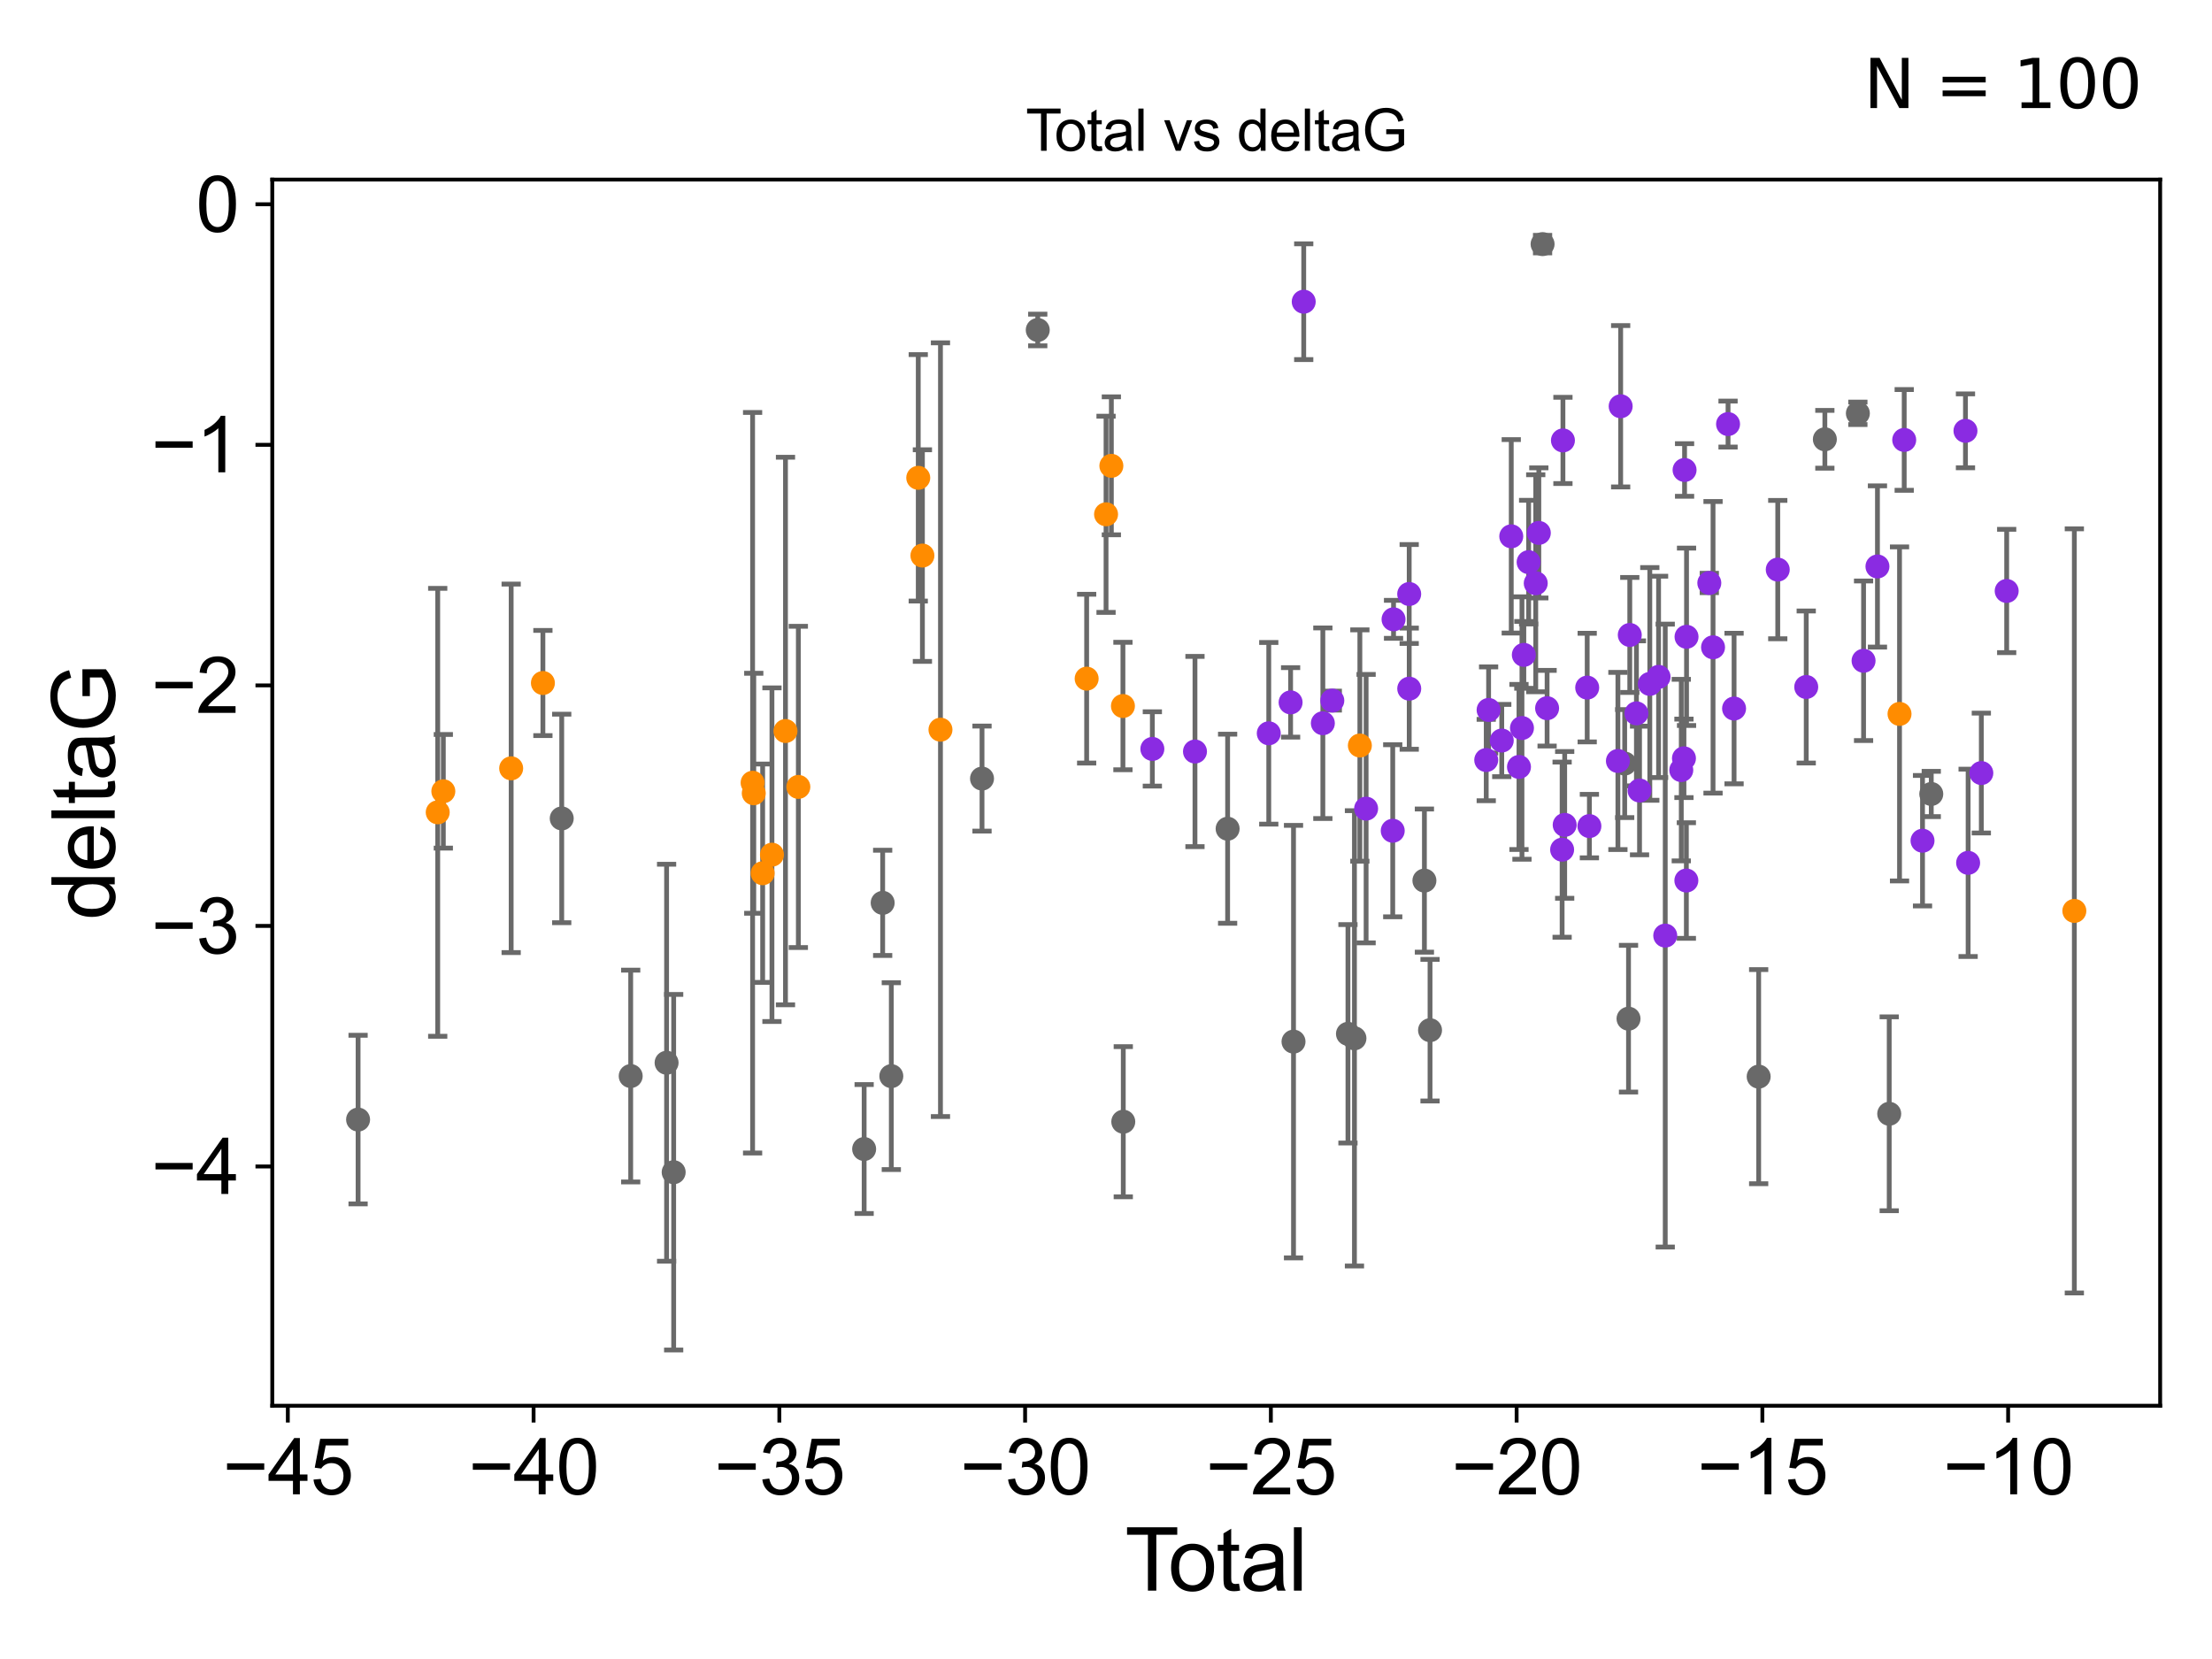 <?xml version="1.0" encoding="utf-8" standalone="no"?>
<!DOCTYPE svg PUBLIC "-//W3C//DTD SVG 1.1//EN"
  "http://www.w3.org/Graphics/SVG/1.1/DTD/svg11.dtd">
<svg xmlns:xlink="http://www.w3.org/1999/xlink" width="460.8pt" height="345.6pt" viewBox="0 0 460.8 345.6" xmlns="http://www.w3.org/2000/svg" version="1.1">
 <defs>
  <style type="text/css">*{stroke-linejoin: round; stroke-linecap: butt}</style>
 </defs>
 <g id="figure_1">
  <g id="patch_1">
   <path d="M 0 345.6 
L 460.8 345.6 
L 460.8 0 
L 0 0 
z
" style="fill: #ffffff"/>
  </g>
  <g id="axes_1">
   <g id="patch_2">
    <path d="M 56.72 292.84 
L 450 292.84 
L 450 37.411 
L 56.72 37.411 
z
" style="fill: #ffffff"/>
   </g>
   <g id="PathCollection_1">
    <defs>
     <path id="m8b720d1b7c" d="M 0 1.118 
C 0.297 1.118 0.581 1 0.791 0.791 
C 1 0.581 1.118 0.297 1.118 0 
C 1.118 -0.297 1 -0.581 0.791 -0.791 
C 0.581 -1 0.297 -1.118 0 -1.118 
C -0.297 -1.118 -0.581 -1 -0.791 -0.791 
C -1 -0.581 -1.118 -0.297 -1.118 0 
C -1.118 0.297 -1 0.581 -0.791 0.791 
C -0.581 1 -0.297 1.118 0 1.118 
z
" style="stroke: #696969"/>
    </defs>
    <g clip-path="url(#p08bec944c2)">
     <use xlink:href="#m8b720d1b7c" x="74.596" y="233.229" style="fill: #696969; stroke: #696969"/>
     <use xlink:href="#m8b720d1b7c" x="117.018" y="170.494" style="fill: #696969; stroke: #696969"/>
     <use xlink:href="#m8b720d1b7c" x="131.386" y="224.162" style="fill: #696969; stroke: #696969"/>
     <use xlink:href="#m8b720d1b7c" x="138.863" y="221.387" style="fill: #696969; stroke: #696969"/>
     <use xlink:href="#m8b720d1b7c" x="140.338" y="244.194" style="fill: #696969; stroke: #696969"/>
     <use xlink:href="#m8b720d1b7c" x="180.017" y="239.362" style="fill: #696969; stroke: #696969"/>
     <use xlink:href="#m8b720d1b7c" x="183.876" y="188.08" style="fill: #696969; stroke: #696969"/>
     <use xlink:href="#m8b720d1b7c" x="185.677" y="224.18" style="fill: #696969; stroke: #696969"/>
     <use xlink:href="#m8b720d1b7c" x="204.572" y="162.194" style="fill: #696969; stroke: #696969"/>
     <use xlink:href="#m8b720d1b7c" x="216.183" y="68.742" style="fill: #696969; stroke: #696969"/>
     <use xlink:href="#m8b720d1b7c" x="234" y="233.673" style="fill: #696969; stroke: #696969"/>
     <use xlink:href="#m8b720d1b7c" x="255.737" y="172.639" style="fill: #696969; stroke: #696969"/>
     <use xlink:href="#m8b720d1b7c" x="269.463" y="216.989" style="fill: #696969; stroke: #696969"/>
     <use xlink:href="#m8b720d1b7c" x="280.804" y="215.363" style="fill: #696969; stroke: #696969"/>
     <use xlink:href="#m8b720d1b7c" x="282.157" y="216.304" style="fill: #696969; stroke: #696969"/>
     <use xlink:href="#m8b720d1b7c" x="296.731" y="183.442" style="fill: #696969; stroke: #696969"/>
     <use xlink:href="#m8b720d1b7c" x="297.903" y="214.608" style="fill: #696969; stroke: #696969"/>
     <use xlink:href="#m8b720d1b7c" x="321.348" y="50.853" style="fill: #696969; stroke: #696969"/>
     <use xlink:href="#m8b720d1b7c" x="338.452" y="159.064" style="fill: #696969; stroke: #696969"/>
     <use xlink:href="#m8b720d1b7c" x="339.251" y="212.211" style="fill: #696969; stroke: #696969"/>
     <use xlink:href="#m8b720d1b7c" x="366.363" y="224.283" style="fill: #696969; stroke: #696969"/>
     <use xlink:href="#m8b720d1b7c" x="380.151" y="91.513" style="fill: #696969; stroke: #696969"/>
     <use xlink:href="#m8b720d1b7c" x="387.029" y="86.104" style="fill: #696969; stroke: #696969"/>
     <use xlink:href="#m8b720d1b7c" x="393.558" y="232.021" style="fill: #696969; stroke: #696969"/>
     <use xlink:href="#m8b720d1b7c" x="402.318" y="165.399" style="fill: #696969; stroke: #696969"/>
    </g>
   </g>
   <g id="PathCollection_2">
    <defs>
     <path id="m8c04d298d0" d="M 0 1.118 
C 0.297 1.118 0.581 1 0.791 0.791 
C 1 0.581 1.118 0.297 1.118 0 
C 1.118 -0.297 1 -0.581 0.791 -0.791 
C 0.581 -1 0.297 -1.118 0 -1.118 
C -0.297 -1.118 -0.581 -1 -0.791 -0.791 
C -1 -0.581 -1.118 -0.297 -1.118 0 
C -1.118 0.297 -1 0.581 -0.791 0.791 
C -0.581 1 -0.297 1.118 0 1.118 
z
" style="stroke: #ff8c00"/>
    </defs>
    <g clip-path="url(#p08bec944c2)">
     <use xlink:href="#m8c04d298d0" x="91.185" y="169.221" style="fill: #ff8c00; stroke: #ff8c00"/>
     <use xlink:href="#m8c04d298d0" x="92.354" y="164.838" style="fill: #ff8c00; stroke: #ff8c00"/>
     <use xlink:href="#m8c04d298d0" x="106.485" y="160.057" style="fill: #ff8c00; stroke: #ff8c00"/>
     <use xlink:href="#m8c04d298d0" x="113.097" y="142.282" style="fill: #ff8c00; stroke: #ff8c00"/>
     <use xlink:href="#m8c04d298d0" x="156.781" y="163.062" style="fill: #ff8c00; stroke: #ff8c00"/>
     <use xlink:href="#m8c04d298d0" x="157.023" y="165.251" style="fill: #ff8c00; stroke: #ff8c00"/>
     <use xlink:href="#m8c04d298d0" x="158.875" y="181.908" style="fill: #ff8c00; stroke: #ff8c00"/>
     <use xlink:href="#m8c04d298d0" x="160.813" y="178.048" style="fill: #ff8c00; stroke: #ff8c00"/>
     <use xlink:href="#m8c04d298d0" x="163.631" y="152.286" style="fill: #ff8c00; stroke: #ff8c00"/>
     <use xlink:href="#m8c04d298d0" x="166.31" y="163.927" style="fill: #ff8c00; stroke: #ff8c00"/>
     <use xlink:href="#m8c04d298d0" x="191.289" y="99.538" style="fill: #ff8c00; stroke: #ff8c00"/>
     <use xlink:href="#m8c04d298d0" x="192.156" y="115.736" style="fill: #ff8c00; stroke: #ff8c00"/>
     <use xlink:href="#m8c04d298d0" x="195.916" y="152.005" style="fill: #ff8c00; stroke: #ff8c00"/>
     <use xlink:href="#m8c04d298d0" x="226.369" y="141.375" style="fill: #ff8c00; stroke: #ff8c00"/>
     <use xlink:href="#m8c04d298d0" x="230.411" y="107.138" style="fill: #ff8c00; stroke: #ff8c00"/>
     <use xlink:href="#m8c04d298d0" x="231.517" y="97.041" style="fill: #ff8c00; stroke: #ff8c00"/>
     <use xlink:href="#m8c04d298d0" x="233.927" y="147.078" style="fill: #ff8c00; stroke: #ff8c00"/>
     <use xlink:href="#m8c04d298d0" x="283.285" y="155.307" style="fill: #ff8c00; stroke: #ff8c00"/>
     <use xlink:href="#m8c04d298d0" x="395.706" y="148.72" style="fill: #ff8c00; stroke: #ff8c00"/>
     <use xlink:href="#m8c04d298d0" x="432.124" y="189.757" style="fill: #ff8c00; stroke: #ff8c00"/>
    </g>
   </g>
   <g id="PathCollection_3">
    <defs>
     <path id="ma70115efcf" d="M 0 1.118 
C 0.297 1.118 0.581 1 0.791 0.791 
C 1 0.581 1.118 0.297 1.118 0 
C 1.118 -0.297 1 -0.581 0.791 -0.791 
C 0.581 -1 0.297 -1.118 0 -1.118 
C -0.297 -1.118 -0.581 -1 -0.791 -0.791 
C -1 -0.581 -1.118 -0.297 -1.118 0 
C -1.118 0.297 -1 0.581 -0.791 0.791 
C -0.581 1 -0.297 1.118 0 1.118 
z
" style="stroke: #8a2be2"/>
    </defs>
    <g clip-path="url(#p08bec944c2)">
     <use xlink:href="#ma70115efcf" x="240.056" y="156.017" style="fill: #8a2be2; stroke: #8a2be2"/>
     <use xlink:href="#ma70115efcf" x="248.936" y="156.555" style="fill: #8a2be2; stroke: #8a2be2"/>
     <use xlink:href="#ma70115efcf" x="264.307" y="152.761" style="fill: #8a2be2; stroke: #8a2be2"/>
     <use xlink:href="#ma70115efcf" x="268.856" y="146.32" style="fill: #8a2be2; stroke: #8a2be2"/>
     <use xlink:href="#ma70115efcf" x="271.59" y="62.85" style="fill: #8a2be2; stroke: #8a2be2"/>
     <use xlink:href="#ma70115efcf" x="275.574" y="150.66" style="fill: #8a2be2; stroke: #8a2be2"/>
     <use xlink:href="#ma70115efcf" x="277.545" y="145.945" style="fill: #8a2be2; stroke: #8a2be2"/>
     <use xlink:href="#ma70115efcf" x="284.586" y="168.455" style="fill: #8a2be2; stroke: #8a2be2"/>
     <use xlink:href="#ma70115efcf" x="290.132" y="173.062" style="fill: #8a2be2; stroke: #8a2be2"/>
     <use xlink:href="#ma70115efcf" x="290.3" y="129.019" style="fill: #8a2be2; stroke: #8a2be2"/>
     <use xlink:href="#ma70115efcf" x="293.561" y="123.743" style="fill: #8a2be2; stroke: #8a2be2"/>
     <use xlink:href="#ma70115efcf" x="293.568" y="143.461" style="fill: #8a2be2; stroke: #8a2be2"/>
     <use xlink:href="#ma70115efcf" x="309.61" y="158.332" style="fill: #8a2be2; stroke: #8a2be2"/>
     <use xlink:href="#ma70115efcf" x="310.104" y="147.895" style="fill: #8a2be2; stroke: #8a2be2"/>
     <use xlink:href="#ma70115efcf" x="312.843" y="154.268" style="fill: #8a2be2; stroke: #8a2be2"/>
     <use xlink:href="#ma70115efcf" x="314.822" y="111.726" style="fill: #8a2be2; stroke: #8a2be2"/>
     <use xlink:href="#ma70115efcf" x="316.432" y="159.769" style="fill: #8a2be2; stroke: #8a2be2"/>
     <use xlink:href="#ma70115efcf" x="317.053" y="151.662" style="fill: #8a2be2; stroke: #8a2be2"/>
     <use xlink:href="#ma70115efcf" x="317.442" y="136.422" style="fill: #8a2be2; stroke: #8a2be2"/>
     <use xlink:href="#ma70115efcf" x="318.441" y="117.105" style="fill: #8a2be2; stroke: #8a2be2"/>
     <use xlink:href="#ma70115efcf" x="319.923" y="121.501" style="fill: #8a2be2; stroke: #8a2be2"/>
     <use xlink:href="#ma70115efcf" x="320.566" y="111.015" style="fill: #8a2be2; stroke: #8a2be2"/>
     <use xlink:href="#ma70115efcf" x="322.289" y="147.533" style="fill: #8a2be2; stroke: #8a2be2"/>
     <use xlink:href="#ma70115efcf" x="325.418" y="177.001" style="fill: #8a2be2; stroke: #8a2be2"/>
     <use xlink:href="#ma70115efcf" x="325.588" y="91.748" style="fill: #8a2be2; stroke: #8a2be2"/>
     <use xlink:href="#ma70115efcf" x="325.953" y="171.841" style="fill: #8a2be2; stroke: #8a2be2"/>
     <use xlink:href="#ma70115efcf" x="330.642" y="143.241" style="fill: #8a2be2; stroke: #8a2be2"/>
     <use xlink:href="#ma70115efcf" x="331.1" y="172.09" style="fill: #8a2be2; stroke: #8a2be2"/>
     <use xlink:href="#ma70115efcf" x="337.04" y="158.526" style="fill: #8a2be2; stroke: #8a2be2"/>
     <use xlink:href="#ma70115efcf" x="337.614" y="84.631" style="fill: #8a2be2; stroke: #8a2be2"/>
     <use xlink:href="#ma70115efcf" x="339.513" y="132.274" style="fill: #8a2be2; stroke: #8a2be2"/>
     <use xlink:href="#ma70115efcf" x="340.898" y="148.607" style="fill: #8a2be2; stroke: #8a2be2"/>
     <use xlink:href="#ma70115efcf" x="341.546" y="164.677" style="fill: #8a2be2; stroke: #8a2be2"/>
     <use xlink:href="#ma70115efcf" x="343.685" y="142.472" style="fill: #8a2be2; stroke: #8a2be2"/>
     <use xlink:href="#ma70115efcf" x="345.512" y="141.006" style="fill: #8a2be2; stroke: #8a2be2"/>
     <use xlink:href="#ma70115efcf" x="346.9" y="194.901" style="fill: #8a2be2; stroke: #8a2be2"/>
     <use xlink:href="#ma70115efcf" x="350.241" y="160.426" style="fill: #8a2be2; stroke: #8a2be2"/>
     <use xlink:href="#ma70115efcf" x="350.798" y="157.977" style="fill: #8a2be2; stroke: #8a2be2"/>
     <use xlink:href="#ma70115efcf" x="350.927" y="97.905" style="fill: #8a2be2; stroke: #8a2be2"/>
     <use xlink:href="#ma70115efcf" x="351.3" y="183.429" style="fill: #8a2be2; stroke: #8a2be2"/>
     <use xlink:href="#ma70115efcf" x="351.336" y="132.657" style="fill: #8a2be2; stroke: #8a2be2"/>
     <use xlink:href="#ma70115efcf" x="356.08" y="121.445" style="fill: #8a2be2; stroke: #8a2be2"/>
     <use xlink:href="#ma70115efcf" x="356.858" y="134.845" style="fill: #8a2be2; stroke: #8a2be2"/>
     <use xlink:href="#ma70115efcf" x="359.985" y="88.341" style="fill: #8a2be2; stroke: #8a2be2"/>
     <use xlink:href="#ma70115efcf" x="361.239" y="147.602" style="fill: #8a2be2; stroke: #8a2be2"/>
     <use xlink:href="#ma70115efcf" x="370.339" y="118.658" style="fill: #8a2be2; stroke: #8a2be2"/>
     <use xlink:href="#ma70115efcf" x="376.271" y="143.113" style="fill: #8a2be2; stroke: #8a2be2"/>
     <use xlink:href="#ma70115efcf" x="388.215" y="137.649" style="fill: #8a2be2; stroke: #8a2be2"/>
     <use xlink:href="#ma70115efcf" x="391.108" y="118.005" style="fill: #8a2be2; stroke: #8a2be2"/>
     <use xlink:href="#ma70115efcf" x="396.682" y="91.644" style="fill: #8a2be2; stroke: #8a2be2"/>
     <use xlink:href="#ma70115efcf" x="400.496" y="175.137" style="fill: #8a2be2; stroke: #8a2be2"/>
     <use xlink:href="#ma70115efcf" x="409.443" y="89.75" style="fill: #8a2be2; stroke: #8a2be2"/>
     <use xlink:href="#ma70115efcf" x="409.996" y="179.744" style="fill: #8a2be2; stroke: #8a2be2"/>
     <use xlink:href="#ma70115efcf" x="412.746" y="161.042" style="fill: #8a2be2; stroke: #8a2be2"/>
     <use xlink:href="#ma70115efcf" x="418.028" y="123.109" style="fill: #8a2be2; stroke: #8a2be2"/>
    </g>
   </g>
   <g id="matplotlib.axis_1">
    <g id="xtick_1">
     <g id="line2d_1">
      <defs>
       <path id="m0fa210e455" d="M 0 0 
L 0 3.5 
" style="stroke: #000000; stroke-width: 0.8"/>
      </defs>
      <g>
       <use xlink:href="#m0fa210e455" x="59.96" y="292.84" style="stroke: #000000; stroke-width: 0.8"/>
      </g>
     </g>
     <g id="text_1">
      <!-- −45 -->
      <g transform="translate(46.39 311.293)scale(0.16 -0.16)">
       <defs>
        <path id="ArialMT-2212" d="M 3381 1997 
L 356 1997 
L 356 2522 
L 3381 2522 
L 3381 1997 
z
" transform="scale(0.016)"/>
        <path id="ArialMT-34" d="M 2069 0 
L 2069 1097 
L 81 1097 
L 81 1613 
L 2172 4581 
L 2631 4581 
L 2631 1613 
L 3250 1613 
L 3250 1097 
L 2631 1097 
L 2631 0 
L 2069 0 
z
M 2069 1613 
L 2069 3678 
L 634 1613 
L 2069 1613 
z
" transform="scale(0.016)"/>
        <path id="ArialMT-35" d="M 266 1200 
L 856 1250 
Q 922 819 1161 601 
Q 1400 384 1738 384 
Q 2144 384 2425 690 
Q 2706 997 2706 1503 
Q 2706 1984 2436 2262 
Q 2166 2541 1728 2541 
Q 1456 2541 1237 2417 
Q 1019 2294 894 2097 
L 366 2166 
L 809 4519 
L 3088 4519 
L 3088 3981 
L 1259 3981 
L 1013 2750 
Q 1425 3038 1878 3038 
Q 2478 3038 2890 2622 
Q 3303 2206 3303 1553 
Q 3303 931 2941 478 
Q 2500 -78 1738 -78 
Q 1113 -78 717 272 
Q 322 622 266 1200 
z
" transform="scale(0.016)"/>
       </defs>
       <use xlink:href="#ArialMT-2212"/>
       <use xlink:href="#ArialMT-34" x="58.398"/>
       <use xlink:href="#ArialMT-35" x="114.014"/>
      </g>
     </g>
    </g>
    <g id="xtick_2">
     <g id="line2d_2">
      <g>
       <use xlink:href="#m0fa210e455" x="111.156" y="292.84" style="stroke: #000000; stroke-width: 0.8"/>
      </g>
     </g>
     <g id="text_2">
      <!-- −40 -->
      <g transform="translate(97.586 311.293)scale(0.16 -0.16)">
       <defs>
        <path id="ArialMT-30" d="M 266 2259 
Q 266 3072 433 3567 
Q 600 4063 929 4331 
Q 1259 4600 1759 4600 
Q 2128 4600 2406 4451 
Q 2684 4303 2865 4023 
Q 3047 3744 3150 3342 
Q 3253 2941 3253 2259 
Q 3253 1453 3087 958 
Q 2922 463 2592 192 
Q 2263 -78 1759 -78 
Q 1097 -78 719 397 
Q 266 969 266 2259 
z
M 844 2259 
Q 844 1131 1108 757 
Q 1372 384 1759 384 
Q 2147 384 2411 759 
Q 2675 1134 2675 2259 
Q 2675 3391 2411 3762 
Q 2147 4134 1753 4134 
Q 1366 4134 1134 3806 
Q 844 3388 844 2259 
z
" transform="scale(0.016)"/>
       </defs>
       <use xlink:href="#ArialMT-2212"/>
       <use xlink:href="#ArialMT-34" x="58.398"/>
       <use xlink:href="#ArialMT-30" x="114.014"/>
      </g>
     </g>
    </g>
    <g id="xtick_3">
     <g id="line2d_3">
      <g>
       <use xlink:href="#m0fa210e455" x="162.352" y="292.84" style="stroke: #000000; stroke-width: 0.8"/>
      </g>
     </g>
     <g id="text_3">
      <!-- −35 -->
      <g transform="translate(148.782 311.293)scale(0.16 -0.16)">
       <defs>
        <path id="ArialMT-33" d="M 269 1209 
L 831 1284 
Q 928 806 1161 595 
Q 1394 384 1728 384 
Q 2125 384 2398 659 
Q 2672 934 2672 1341 
Q 2672 1728 2419 1979 
Q 2166 2231 1775 2231 
Q 1616 2231 1378 2169 
L 1441 2663 
Q 1497 2656 1531 2656 
Q 1891 2656 2178 2843 
Q 2466 3031 2466 3422 
Q 2466 3731 2256 3934 
Q 2047 4138 1716 4138 
Q 1388 4138 1169 3931 
Q 950 3725 888 3313 
L 325 3413 
Q 428 3978 793 4289 
Q 1159 4600 1703 4600 
Q 2078 4600 2393 4439 
Q 2709 4278 2876 4000 
Q 3044 3722 3044 3409 
Q 3044 3113 2884 2869 
Q 2725 2625 2413 2481 
Q 2819 2388 3044 2092 
Q 3269 1797 3269 1353 
Q 3269 753 2831 336 
Q 2394 -81 1725 -81 
Q 1122 -81 723 278 
Q 325 638 269 1209 
z
" transform="scale(0.016)"/>
       </defs>
       <use xlink:href="#ArialMT-2212"/>
       <use xlink:href="#ArialMT-33" x="58.398"/>
       <use xlink:href="#ArialMT-35" x="114.014"/>
      </g>
     </g>
    </g>
    <g id="xtick_4">
     <g id="line2d_4">
      <g>
       <use xlink:href="#m0fa210e455" x="213.548" y="292.84" style="stroke: #000000; stroke-width: 0.8"/>
      </g>
     </g>
     <g id="text_4">
      <!-- −30 -->
      <g transform="translate(199.978 311.293)scale(0.16 -0.16)">
       <use xlink:href="#ArialMT-2212"/>
       <use xlink:href="#ArialMT-33" x="58.398"/>
       <use xlink:href="#ArialMT-30" x="114.014"/>
      </g>
     </g>
    </g>
    <g id="xtick_5">
     <g id="line2d_5">
      <g>
       <use xlink:href="#m0fa210e455" x="264.744" y="292.84" style="stroke: #000000; stroke-width: 0.8"/>
      </g>
     </g>
     <g id="text_5">
      <!-- −25 -->
      <g transform="translate(251.174 311.293)scale(0.16 -0.16)">
       <defs>
        <path id="ArialMT-32" d="M 3222 541 
L 3222 0 
L 194 0 
Q 188 203 259 391 
Q 375 700 629 1000 
Q 884 1300 1366 1694 
Q 2113 2306 2375 2664 
Q 2638 3022 2638 3341 
Q 2638 3675 2398 3904 
Q 2159 4134 1775 4134 
Q 1369 4134 1125 3890 
Q 881 3647 878 3216 
L 300 3275 
Q 359 3922 746 4261 
Q 1134 4600 1788 4600 
Q 2447 4600 2831 4234 
Q 3216 3869 3216 3328 
Q 3216 3053 3103 2787 
Q 2991 2522 2730 2228 
Q 2469 1934 1863 1422 
Q 1356 997 1212 845 
Q 1069 694 975 541 
L 3222 541 
z
" transform="scale(0.016)"/>
       </defs>
       <use xlink:href="#ArialMT-2212"/>
       <use xlink:href="#ArialMT-32" x="58.398"/>
       <use xlink:href="#ArialMT-35" x="114.014"/>
      </g>
     </g>
    </g>
    <g id="xtick_6">
     <g id="line2d_6">
      <g>
       <use xlink:href="#m0fa210e455" x="315.94" y="292.84" style="stroke: #000000; stroke-width: 0.8"/>
      </g>
     </g>
     <g id="text_6">
      <!-- −20 -->
      <g transform="translate(302.37 311.293)scale(0.16 -0.16)">
       <use xlink:href="#ArialMT-2212"/>
       <use xlink:href="#ArialMT-32" x="58.398"/>
       <use xlink:href="#ArialMT-30" x="114.014"/>
      </g>
     </g>
    </g>
    <g id="xtick_7">
     <g id="line2d_7">
      <g>
       <use xlink:href="#m0fa210e455" x="367.136" y="292.84" style="stroke: #000000; stroke-width: 0.8"/>
      </g>
     </g>
     <g id="text_7">
      <!-- −15 -->
      <g transform="translate(353.566 311.293)scale(0.16 -0.16)">
       <defs>
        <path id="ArialMT-31" d="M 2384 0 
L 1822 0 
L 1822 3584 
Q 1619 3391 1289 3197 
Q 959 3003 697 2906 
L 697 3450 
Q 1169 3672 1522 3987 
Q 1875 4303 2022 4600 
L 2384 4600 
L 2384 0 
z
" transform="scale(0.016)"/>
       </defs>
       <use xlink:href="#ArialMT-2212"/>
       <use xlink:href="#ArialMT-31" x="58.398"/>
       <use xlink:href="#ArialMT-35" x="114.014"/>
      </g>
     </g>
    </g>
    <g id="xtick_8">
     <g id="line2d_8">
      <g>
       <use xlink:href="#m0fa210e455" x="418.331" y="292.84" style="stroke: #000000; stroke-width: 0.8"/>
      </g>
     </g>
     <g id="text_8">
      <!-- −10 -->
      <g transform="translate(404.761 311.293)scale(0.16 -0.16)">
       <use xlink:href="#ArialMT-2212"/>
       <use xlink:href="#ArialMT-31" x="58.398"/>
       <use xlink:href="#ArialMT-30" x="114.014"/>
      </g>
     </g>
    </g>
    <g id="text_9">
     <!-- Total -->
     <g transform="translate(234.355 331.357)scale(0.18 -0.18)">
      <defs>
       <path id="ArialMT-54" d="M 1659 0 
L 1659 4041 
L 150 4041 
L 150 4581 
L 3781 4581 
L 3781 4041 
L 2266 4041 
L 2266 0 
L 1659 0 
z
" transform="scale(0.016)"/>
       <path id="ArialMT-6f" d="M 213 1659 
Q 213 2581 725 3025 
Q 1153 3394 1769 3394 
Q 2453 3394 2887 2945 
Q 3322 2497 3322 1706 
Q 3322 1066 3130 698 
Q 2938 331 2570 128 
Q 2203 -75 1769 -75 
Q 1072 -75 642 372 
Q 213 819 213 1659 
z
M 791 1659 
Q 791 1022 1069 705 
Q 1347 388 1769 388 
Q 2188 388 2466 706 
Q 2744 1025 2744 1678 
Q 2744 2294 2464 2611 
Q 2184 2928 1769 2928 
Q 1347 2928 1069 2612 
Q 791 2297 791 1659 
z
" transform="scale(0.016)"/>
       <path id="ArialMT-74" d="M 1650 503 
L 1731 6 
Q 1494 -44 1306 -44 
Q 1000 -44 831 53 
Q 663 150 594 308 
Q 525 466 525 972 
L 525 2881 
L 113 2881 
L 113 3319 
L 525 3319 
L 525 4141 
L 1084 4478 
L 1084 3319 
L 1650 3319 
L 1650 2881 
L 1084 2881 
L 1084 941 
Q 1084 700 1114 631 
Q 1144 563 1211 522 
Q 1278 481 1403 481 
Q 1497 481 1650 503 
z
" transform="scale(0.016)"/>
       <path id="ArialMT-61" d="M 2588 409 
Q 2275 144 1986 34 
Q 1697 -75 1366 -75 
Q 819 -75 525 192 
Q 231 459 231 875 
Q 231 1119 342 1320 
Q 453 1522 633 1644 
Q 813 1766 1038 1828 
Q 1203 1872 1538 1913 
Q 2219 1994 2541 2106 
Q 2544 2222 2544 2253 
Q 2544 2597 2384 2738 
Q 2169 2928 1744 2928 
Q 1347 2928 1158 2789 
Q 969 2650 878 2297 
L 328 2372 
Q 403 2725 575 2942 
Q 747 3159 1072 3276 
Q 1397 3394 1825 3394 
Q 2250 3394 2515 3294 
Q 2781 3194 2906 3042 
Q 3031 2891 3081 2659 
Q 3109 2516 3109 2141 
L 3109 1391 
Q 3109 606 3145 398 
Q 3181 191 3288 0 
L 2700 0 
Q 2613 175 2588 409 
z
M 2541 1666 
Q 2234 1541 1622 1453 
Q 1275 1403 1131 1340 
Q 988 1278 909 1158 
Q 831 1038 831 891 
Q 831 666 1001 516 
Q 1172 366 1500 366 
Q 1825 366 2078 508 
Q 2331 650 2450 897 
Q 2541 1088 2541 1459 
L 2541 1666 
z
" transform="scale(0.016)"/>
       <path id="ArialMT-6c" d="M 409 0 
L 409 4581 
L 972 4581 
L 972 0 
L 409 0 
z
" transform="scale(0.016)"/>
      </defs>
      <use xlink:href="#ArialMT-54"/>
      <use xlink:href="#ArialMT-6f" x="49.959"/>
      <use xlink:href="#ArialMT-74" x="105.574"/>
      <use xlink:href="#ArialMT-61" x="133.357"/>
      <use xlink:href="#ArialMT-6c" x="188.973"/>
     </g>
    </g>
   </g>
   <g id="matplotlib.axis_2">
    <g id="ytick_1">
     <g id="line2d_9">
      <defs>
       <path id="m8b1c2cff43" d="M 0 0 
L -3.5 0 
" style="stroke: #000000; stroke-width: 0.8"/>
      </defs>
      <g>
       <use xlink:href="#m8b1c2cff43" x="56.72" y="242.996" style="stroke: #000000; stroke-width: 0.8"/>
      </g>
     </g>
     <g id="text_10">
      <!-- −4 -->
      <g transform="translate(31.477 248.722)scale(0.16 -0.16)">
       <use xlink:href="#ArialMT-2212"/>
       <use xlink:href="#ArialMT-34" x="58.398"/>
      </g>
     </g>
    </g>
    <g id="ytick_2">
     <g id="line2d_10">
      <g>
       <use xlink:href="#m8b1c2cff43" x="56.72" y="192.885" style="stroke: #000000; stroke-width: 0.8"/>
      </g>
     </g>
     <g id="text_11">
      <!-- −3 -->
      <g transform="translate(31.477 198.612)scale(0.16 -0.16)">
       <use xlink:href="#ArialMT-2212"/>
       <use xlink:href="#ArialMT-33" x="58.398"/>
      </g>
     </g>
    </g>
    <g id="ytick_3">
     <g id="line2d_11">
      <g>
       <use xlink:href="#m8b1c2cff43" x="56.72" y="142.775" style="stroke: #000000; stroke-width: 0.8"/>
      </g>
     </g>
     <g id="text_12">
      <!-- −2 -->
      <g transform="translate(31.477 148.501)scale(0.16 -0.16)">
       <use xlink:href="#ArialMT-2212"/>
       <use xlink:href="#ArialMT-32" x="58.398"/>
      </g>
     </g>
    </g>
    <g id="ytick_4">
     <g id="line2d_12">
      <g>
       <use xlink:href="#m8b1c2cff43" x="56.72" y="92.664" style="stroke: #000000; stroke-width: 0.8"/>
      </g>
     </g>
     <g id="text_13">
      <!-- −1 -->
      <g transform="translate(31.477 98.391)scale(0.16 -0.16)">
       <use xlink:href="#ArialMT-2212"/>
       <use xlink:href="#ArialMT-31" x="58.398"/>
      </g>
     </g>
    </g>
    <g id="ytick_5">
     <g id="line2d_13">
      <g>
       <use xlink:href="#m8b1c2cff43" x="56.72" y="42.554" style="stroke: #000000; stroke-width: 0.8"/>
      </g>
     </g>
     <g id="text_14">
      <!-- 0 -->
      <g transform="translate(40.822 48.28)scale(0.16 -0.16)">
       <use xlink:href="#ArialMT-30"/>
      </g>
     </g>
    </g>
    <g id="text_15">
     <!-- deltaG -->
     <g transform="translate(23.9 191.64)rotate(-90)scale(0.18 -0.18)">
      <defs>
       <path id="ArialMT-64" d="M 2575 0 
L 2575 419 
Q 2259 -75 1647 -75 
Q 1250 -75 917 144 
Q 584 363 401 755 
Q 219 1147 219 1656 
Q 219 2153 384 2558 
Q 550 2963 881 3178 
Q 1213 3394 1622 3394 
Q 1922 3394 2156 3267 
Q 2391 3141 2538 2938 
L 2538 4581 
L 3097 4581 
L 3097 0 
L 2575 0 
z
M 797 1656 
Q 797 1019 1065 703 
Q 1334 388 1700 388 
Q 2069 388 2326 689 
Q 2584 991 2584 1609 
Q 2584 2291 2321 2609 
Q 2059 2928 1675 2928 
Q 1300 2928 1048 2622 
Q 797 2316 797 1656 
z
" transform="scale(0.016)"/>
       <path id="ArialMT-65" d="M 2694 1069 
L 3275 997 
Q 3138 488 2766 206 
Q 2394 -75 1816 -75 
Q 1088 -75 661 373 
Q 234 822 234 1631 
Q 234 2469 665 2931 
Q 1097 3394 1784 3394 
Q 2450 3394 2872 2941 
Q 3294 2488 3294 1666 
Q 3294 1616 3291 1516 
L 816 1516 
Q 847 969 1125 678 
Q 1403 388 1819 388 
Q 2128 388 2347 550 
Q 2566 713 2694 1069 
z
M 847 1978 
L 2700 1978 
Q 2663 2397 2488 2606 
Q 2219 2931 1791 2931 
Q 1403 2931 1139 2672 
Q 875 2413 847 1978 
z
" transform="scale(0.016)"/>
       <path id="ArialMT-47" d="M 2638 1797 
L 2638 2334 
L 4578 2338 
L 4578 638 
Q 4131 281 3656 101 
Q 3181 -78 2681 -78 
Q 2006 -78 1454 211 
Q 903 500 622 1047 
Q 341 1594 341 2269 
Q 341 2938 620 3517 
Q 900 4097 1425 4378 
Q 1950 4659 2634 4659 
Q 3131 4659 3532 4498 
Q 3934 4338 4162 4050 
Q 4391 3763 4509 3300 
L 3963 3150 
Q 3859 3500 3706 3700 
Q 3553 3900 3268 4020 
Q 2984 4141 2638 4141 
Q 2222 4141 1919 4014 
Q 1616 3888 1430 3681 
Q 1244 3475 1141 3228 
Q 966 2803 966 2306 
Q 966 1694 1177 1281 
Q 1388 869 1791 669 
Q 2194 469 2647 469 
Q 3041 469 3416 620 
Q 3791 772 3984 944 
L 3984 1797 
L 2638 1797 
z
" transform="scale(0.016)"/>
      </defs>
      <use xlink:href="#ArialMT-64"/>
      <use xlink:href="#ArialMT-65" x="55.615"/>
      <use xlink:href="#ArialMT-6c" x="111.23"/>
      <use xlink:href="#ArialMT-74" x="133.447"/>
      <use xlink:href="#ArialMT-61" x="161.23"/>
      <use xlink:href="#ArialMT-47" x="216.846"/>
     </g>
    </g>
   </g>
   <g id="LineCollection_1">
    <path d="M 74.596 250.792 
L 74.596 215.666 
" clip-path="url(#p08bec944c2)" style="fill: none; stroke: #696969"/>
    <path d="M 117.018 192.211 
L 117.018 148.777 
" clip-path="url(#p08bec944c2)" style="fill: none; stroke: #696969"/>
    <path d="M 131.386 246.223 
L 131.386 202.1 
" clip-path="url(#p08bec944c2)" style="fill: none; stroke: #696969"/>
    <path d="M 138.863 262.736 
L 138.863 180.038 
" clip-path="url(#p08bec944c2)" style="fill: none; stroke: #696969"/>
    <path d="M 140.338 281.23 
L 140.338 207.159 
" clip-path="url(#p08bec944c2)" style="fill: none; stroke: #696969"/>
    <path d="M 180.017 252.792 
L 180.017 225.932 
" clip-path="url(#p08bec944c2)" style="fill: none; stroke: #696969"/>
    <path d="M 183.876 199.04 
L 183.876 177.119 
" clip-path="url(#p08bec944c2)" style="fill: none; stroke: #696969"/>
    <path d="M 185.677 243.64 
L 185.677 204.72 
" clip-path="url(#p08bec944c2)" style="fill: none; stroke: #696969"/>
    <path d="M 204.572 173.134 
L 204.572 151.254 
" clip-path="url(#p08bec944c2)" style="fill: none; stroke: #696969"/>
    <path d="M 216.183 72.038 
L 216.183 65.446 
" clip-path="url(#p08bec944c2)" style="fill: none; stroke: #696969"/>
    <path d="M 234 249.318 
L 234 218.028 
" clip-path="url(#p08bec944c2)" style="fill: none; stroke: #696969"/>
    <path d="M 255.737 192.332 
L 255.737 152.946 
" clip-path="url(#p08bec944c2)" style="fill: none; stroke: #696969"/>
    <path d="M 269.463 262.043 
L 269.463 171.936 
" clip-path="url(#p08bec944c2)" style="fill: none; stroke: #696969"/>
    <path d="M 280.804 238.113 
L 280.804 192.612 
" clip-path="url(#p08bec944c2)" style="fill: none; stroke: #696969"/>
    <path d="M 282.157 263.729 
L 282.157 168.88 
" clip-path="url(#p08bec944c2)" style="fill: none; stroke: #696969"/>
    <path d="M 296.731 198.354 
L 296.731 168.531 
" clip-path="url(#p08bec944c2)" style="fill: none; stroke: #696969"/>
    <path d="M 297.903 229.357 
L 297.903 199.859 
" clip-path="url(#p08bec944c2)" style="fill: none; stroke: #696969"/>
    <path d="M 321.348 52.685 
L 321.348 49.022 
" clip-path="url(#p08bec944c2)" style="fill: none; stroke: #696969"/>
    <path d="M 338.452 170.314 
L 338.452 147.815 
" clip-path="url(#p08bec944c2)" style="fill: none; stroke: #696969"/>
    <path d="M 339.251 227.493 
L 339.251 196.929 
" clip-path="url(#p08bec944c2)" style="fill: none; stroke: #696969"/>
    <path d="M 366.363 246.587 
L 366.363 201.98 
" clip-path="url(#p08bec944c2)" style="fill: none; stroke: #696969"/>
    <path d="M 380.151 97.53 
L 380.151 85.497 
" clip-path="url(#p08bec944c2)" style="fill: none; stroke: #696969"/>
    <path d="M 387.029 88.444 
L 387.029 83.764 
" clip-path="url(#p08bec944c2)" style="fill: none; stroke: #696969"/>
    <path d="M 393.558 252.216 
L 393.558 211.826 
" clip-path="url(#p08bec944c2)" style="fill: none; stroke: #696969"/>
    <path d="M 402.318 170.115 
L 402.318 160.683 
" clip-path="url(#p08bec944c2)" style="fill: none; stroke: #696969"/>
   </g>
   <g id="line2d_14">
    <defs>
     <path id="mb808e198f3" d="M 2 0 
L -2 -0 
" style="stroke: #696969"/>
    </defs>
    <g clip-path="url(#p08bec944c2)">
     <use xlink:href="#mb808e198f3" x="74.596" y="250.792" style="fill: #696969; stroke: #696969"/>
     <use xlink:href="#mb808e198f3" x="117.018" y="192.211" style="fill: #696969; stroke: #696969"/>
     <use xlink:href="#mb808e198f3" x="131.386" y="246.223" style="fill: #696969; stroke: #696969"/>
     <use xlink:href="#mb808e198f3" x="138.863" y="262.736" style="fill: #696969; stroke: #696969"/>
     <use xlink:href="#mb808e198f3" x="140.338" y="281.23" style="fill: #696969; stroke: #696969"/>
     <use xlink:href="#mb808e198f3" x="180.017" y="252.792" style="fill: #696969; stroke: #696969"/>
     <use xlink:href="#mb808e198f3" x="183.876" y="199.04" style="fill: #696969; stroke: #696969"/>
     <use xlink:href="#mb808e198f3" x="185.677" y="243.64" style="fill: #696969; stroke: #696969"/>
     <use xlink:href="#mb808e198f3" x="204.572" y="173.134" style="fill: #696969; stroke: #696969"/>
     <use xlink:href="#mb808e198f3" x="216.183" y="72.038" style="fill: #696969; stroke: #696969"/>
     <use xlink:href="#mb808e198f3" x="234" y="249.318" style="fill: #696969; stroke: #696969"/>
     <use xlink:href="#mb808e198f3" x="255.737" y="192.332" style="fill: #696969; stroke: #696969"/>
     <use xlink:href="#mb808e198f3" x="269.463" y="262.043" style="fill: #696969; stroke: #696969"/>
     <use xlink:href="#mb808e198f3" x="280.804" y="238.113" style="fill: #696969; stroke: #696969"/>
     <use xlink:href="#mb808e198f3" x="282.157" y="263.729" style="fill: #696969; stroke: #696969"/>
     <use xlink:href="#mb808e198f3" x="296.731" y="198.354" style="fill: #696969; stroke: #696969"/>
     <use xlink:href="#mb808e198f3" x="297.903" y="229.357" style="fill: #696969; stroke: #696969"/>
     <use xlink:href="#mb808e198f3" x="321.348" y="52.685" style="fill: #696969; stroke: #696969"/>
     <use xlink:href="#mb808e198f3" x="338.452" y="170.314" style="fill: #696969; stroke: #696969"/>
     <use xlink:href="#mb808e198f3" x="339.251" y="227.493" style="fill: #696969; stroke: #696969"/>
     <use xlink:href="#mb808e198f3" x="366.363" y="246.587" style="fill: #696969; stroke: #696969"/>
     <use xlink:href="#mb808e198f3" x="380.151" y="97.53" style="fill: #696969; stroke: #696969"/>
     <use xlink:href="#mb808e198f3" x="387.029" y="88.444" style="fill: #696969; stroke: #696969"/>
     <use xlink:href="#mb808e198f3" x="393.558" y="252.216" style="fill: #696969; stroke: #696969"/>
     <use xlink:href="#mb808e198f3" x="402.318" y="170.115" style="fill: #696969; stroke: #696969"/>
    </g>
   </g>
   <g id="line2d_15">
    <g clip-path="url(#p08bec944c2)">
     <use xlink:href="#mb808e198f3" x="74.596" y="215.666" style="fill: #696969; stroke: #696969"/>
     <use xlink:href="#mb808e198f3" x="117.018" y="148.777" style="fill: #696969; stroke: #696969"/>
     <use xlink:href="#mb808e198f3" x="131.386" y="202.1" style="fill: #696969; stroke: #696969"/>
     <use xlink:href="#mb808e198f3" x="138.863" y="180.038" style="fill: #696969; stroke: #696969"/>
     <use xlink:href="#mb808e198f3" x="140.338" y="207.159" style="fill: #696969; stroke: #696969"/>
     <use xlink:href="#mb808e198f3" x="180.017" y="225.932" style="fill: #696969; stroke: #696969"/>
     <use xlink:href="#mb808e198f3" x="183.876" y="177.119" style="fill: #696969; stroke: #696969"/>
     <use xlink:href="#mb808e198f3" x="185.677" y="204.72" style="fill: #696969; stroke: #696969"/>
     <use xlink:href="#mb808e198f3" x="204.572" y="151.254" style="fill: #696969; stroke: #696969"/>
     <use xlink:href="#mb808e198f3" x="216.183" y="65.446" style="fill: #696969; stroke: #696969"/>
     <use xlink:href="#mb808e198f3" x="234" y="218.028" style="fill: #696969; stroke: #696969"/>
     <use xlink:href="#mb808e198f3" x="255.737" y="152.946" style="fill: #696969; stroke: #696969"/>
     <use xlink:href="#mb808e198f3" x="269.463" y="171.936" style="fill: #696969; stroke: #696969"/>
     <use xlink:href="#mb808e198f3" x="280.804" y="192.612" style="fill: #696969; stroke: #696969"/>
     <use xlink:href="#mb808e198f3" x="282.157" y="168.88" style="fill: #696969; stroke: #696969"/>
     <use xlink:href="#mb808e198f3" x="296.731" y="168.531" style="fill: #696969; stroke: #696969"/>
     <use xlink:href="#mb808e198f3" x="297.903" y="199.859" style="fill: #696969; stroke: #696969"/>
     <use xlink:href="#mb808e198f3" x="321.348" y="49.022" style="fill: #696969; stroke: #696969"/>
     <use xlink:href="#mb808e198f3" x="338.452" y="147.815" style="fill: #696969; stroke: #696969"/>
     <use xlink:href="#mb808e198f3" x="339.251" y="196.929" style="fill: #696969; stroke: #696969"/>
     <use xlink:href="#mb808e198f3" x="366.363" y="201.98" style="fill: #696969; stroke: #696969"/>
     <use xlink:href="#mb808e198f3" x="380.151" y="85.497" style="fill: #696969; stroke: #696969"/>
     <use xlink:href="#mb808e198f3" x="387.029" y="83.764" style="fill: #696969; stroke: #696969"/>
     <use xlink:href="#mb808e198f3" x="393.558" y="211.826" style="fill: #696969; stroke: #696969"/>
     <use xlink:href="#mb808e198f3" x="402.318" y="160.683" style="fill: #696969; stroke: #696969"/>
    </g>
   </g>
   <g id="LineCollection_2">
    <path d="M 91.185 215.877 
L 91.185 122.565 
" clip-path="url(#p08bec944c2)" style="fill: none; stroke: #696969"/>
    <path d="M 92.354 176.676 
L 92.354 153.001 
" clip-path="url(#p08bec944c2)" style="fill: none; stroke: #696969"/>
    <path d="M 106.485 198.438 
L 106.485 121.676 
" clip-path="url(#p08bec944c2)" style="fill: none; stroke: #696969"/>
    <path d="M 113.097 153.239 
L 113.097 131.325 
" clip-path="url(#p08bec944c2)" style="fill: none; stroke: #696969"/>
    <path d="M 156.781 240.195 
L 156.781 85.928 
" clip-path="url(#p08bec944c2)" style="fill: none; stroke: #696969"/>
    <path d="M 157.023 190.246 
L 157.023 140.256 
" clip-path="url(#p08bec944c2)" style="fill: none; stroke: #696969"/>
    <path d="M 158.875 204.654 
L 158.875 159.161 
" clip-path="url(#p08bec944c2)" style="fill: none; stroke: #696969"/>
    <path d="M 160.813 212.801 
L 160.813 143.295 
" clip-path="url(#p08bec944c2)" style="fill: none; stroke: #696969"/>
    <path d="M 163.631 209.32 
L 163.631 95.252 
" clip-path="url(#p08bec944c2)" style="fill: none; stroke: #696969"/>
    <path d="M 166.31 197.389 
L 166.31 130.464 
" clip-path="url(#p08bec944c2)" style="fill: none; stroke: #696969"/>
    <path d="M 191.289 125.205 
L 191.289 73.871 
" clip-path="url(#p08bec944c2)" style="fill: none; stroke: #696969"/>
    <path d="M 192.156 137.777 
L 192.156 93.696 
" clip-path="url(#p08bec944c2)" style="fill: none; stroke: #696969"/>
    <path d="M 195.916 232.594 
L 195.916 71.417 
" clip-path="url(#p08bec944c2)" style="fill: none; stroke: #696969"/>
    <path d="M 226.369 158.956 
L 226.369 123.794 
" clip-path="url(#p08bec944c2)" style="fill: none; stroke: #696969"/>
    <path d="M 230.411 127.574 
L 230.411 86.703 
" clip-path="url(#p08bec944c2)" style="fill: none; stroke: #696969"/>
    <path d="M 231.517 111.412 
L 231.517 82.669 
" clip-path="url(#p08bec944c2)" style="fill: none; stroke: #696969"/>
    <path d="M 233.927 160.35 
L 233.927 133.805 
" clip-path="url(#p08bec944c2)" style="fill: none; stroke: #696969"/>
    <path d="M 283.285 179.404 
L 283.285 131.211 
" clip-path="url(#p08bec944c2)" style="fill: none; stroke: #696969"/>
    <path d="M 395.706 183.516 
L 395.706 113.924 
" clip-path="url(#p08bec944c2)" style="fill: none; stroke: #696969"/>
    <path d="M 432.124 269.35 
L 432.124 110.164 
" clip-path="url(#p08bec944c2)" style="fill: none; stroke: #696969"/>
   </g>
   <g id="line2d_16">
    <g clip-path="url(#p08bec944c2)">
     <use xlink:href="#mb808e198f3" x="91.185" y="215.877" style="fill: #696969; stroke: #696969"/>
     <use xlink:href="#mb808e198f3" x="92.354" y="176.676" style="fill: #696969; stroke: #696969"/>
     <use xlink:href="#mb808e198f3" x="106.485" y="198.438" style="fill: #696969; stroke: #696969"/>
     <use xlink:href="#mb808e198f3" x="113.097" y="153.239" style="fill: #696969; stroke: #696969"/>
     <use xlink:href="#mb808e198f3" x="156.781" y="240.195" style="fill: #696969; stroke: #696969"/>
     <use xlink:href="#mb808e198f3" x="157.023" y="190.246" style="fill: #696969; stroke: #696969"/>
     <use xlink:href="#mb808e198f3" x="158.875" y="204.654" style="fill: #696969; stroke: #696969"/>
     <use xlink:href="#mb808e198f3" x="160.813" y="212.801" style="fill: #696969; stroke: #696969"/>
     <use xlink:href="#mb808e198f3" x="163.631" y="209.32" style="fill: #696969; stroke: #696969"/>
     <use xlink:href="#mb808e198f3" x="166.31" y="197.389" style="fill: #696969; stroke: #696969"/>
     <use xlink:href="#mb808e198f3" x="191.289" y="125.205" style="fill: #696969; stroke: #696969"/>
     <use xlink:href="#mb808e198f3" x="192.156" y="137.777" style="fill: #696969; stroke: #696969"/>
     <use xlink:href="#mb808e198f3" x="195.916" y="232.594" style="fill: #696969; stroke: #696969"/>
     <use xlink:href="#mb808e198f3" x="226.369" y="158.956" style="fill: #696969; stroke: #696969"/>
     <use xlink:href="#mb808e198f3" x="230.411" y="127.574" style="fill: #696969; stroke: #696969"/>
     <use xlink:href="#mb808e198f3" x="231.517" y="111.412" style="fill: #696969; stroke: #696969"/>
     <use xlink:href="#mb808e198f3" x="233.927" y="160.35" style="fill: #696969; stroke: #696969"/>
     <use xlink:href="#mb808e198f3" x="283.285" y="179.404" style="fill: #696969; stroke: #696969"/>
     <use xlink:href="#mb808e198f3" x="395.706" y="183.516" style="fill: #696969; stroke: #696969"/>
     <use xlink:href="#mb808e198f3" x="432.124" y="269.35" style="fill: #696969; stroke: #696969"/>
    </g>
   </g>
   <g id="line2d_17">
    <g clip-path="url(#p08bec944c2)">
     <use xlink:href="#mb808e198f3" x="91.185" y="122.565" style="fill: #696969; stroke: #696969"/>
     <use xlink:href="#mb808e198f3" x="92.354" y="153.001" style="fill: #696969; stroke: #696969"/>
     <use xlink:href="#mb808e198f3" x="106.485" y="121.676" style="fill: #696969; stroke: #696969"/>
     <use xlink:href="#mb808e198f3" x="113.097" y="131.325" style="fill: #696969; stroke: #696969"/>
     <use xlink:href="#mb808e198f3" x="156.781" y="85.928" style="fill: #696969; stroke: #696969"/>
     <use xlink:href="#mb808e198f3" x="157.023" y="140.256" style="fill: #696969; stroke: #696969"/>
     <use xlink:href="#mb808e198f3" x="158.875" y="159.161" style="fill: #696969; stroke: #696969"/>
     <use xlink:href="#mb808e198f3" x="160.813" y="143.295" style="fill: #696969; stroke: #696969"/>
     <use xlink:href="#mb808e198f3" x="163.631" y="95.252" style="fill: #696969; stroke: #696969"/>
     <use xlink:href="#mb808e198f3" x="166.31" y="130.464" style="fill: #696969; stroke: #696969"/>
     <use xlink:href="#mb808e198f3" x="191.289" y="73.871" style="fill: #696969; stroke: #696969"/>
     <use xlink:href="#mb808e198f3" x="192.156" y="93.696" style="fill: #696969; stroke: #696969"/>
     <use xlink:href="#mb808e198f3" x="195.916" y="71.417" style="fill: #696969; stroke: #696969"/>
     <use xlink:href="#mb808e198f3" x="226.369" y="123.794" style="fill: #696969; stroke: #696969"/>
     <use xlink:href="#mb808e198f3" x="230.411" y="86.703" style="fill: #696969; stroke: #696969"/>
     <use xlink:href="#mb808e198f3" x="231.517" y="82.669" style="fill: #696969; stroke: #696969"/>
     <use xlink:href="#mb808e198f3" x="233.927" y="133.805" style="fill: #696969; stroke: #696969"/>
     <use xlink:href="#mb808e198f3" x="283.285" y="131.211" style="fill: #696969; stroke: #696969"/>
     <use xlink:href="#mb808e198f3" x="395.706" y="113.924" style="fill: #696969; stroke: #696969"/>
     <use xlink:href="#mb808e198f3" x="432.124" y="110.164" style="fill: #696969; stroke: #696969"/>
    </g>
   </g>
   <g id="LineCollection_3">
    <path d="M 240.056 163.758 
L 240.056 148.277 
" clip-path="url(#p08bec944c2)" style="fill: none; stroke: #696969"/>
    <path d="M 248.936 176.37 
L 248.936 136.74 
" clip-path="url(#p08bec944c2)" style="fill: none; stroke: #696969"/>
    <path d="M 264.307 171.681 
L 264.307 133.841 
" clip-path="url(#p08bec944c2)" style="fill: none; stroke: #696969"/>
    <path d="M 268.856 153.558 
L 268.856 139.081 
" clip-path="url(#p08bec944c2)" style="fill: none; stroke: #696969"/>
    <path d="M 271.59 74.909 
L 271.59 50.79 
" clip-path="url(#p08bec944c2)" style="fill: none; stroke: #696969"/>
    <path d="M 275.574 170.511 
L 275.574 130.809 
" clip-path="url(#p08bec944c2)" style="fill: none; stroke: #696969"/>
    <path d="M 277.545 147.922 
L 277.545 143.968 
" clip-path="url(#p08bec944c2)" style="fill: none; stroke: #696969"/>
    <path d="M 284.586 196.418 
L 284.586 140.491 
" clip-path="url(#p08bec944c2)" style="fill: none; stroke: #696969"/>
    <path d="M 290.132 190.987 
L 290.132 155.137 
" clip-path="url(#p08bec944c2)" style="fill: none; stroke: #696969"/>
    <path d="M 290.3 132.973 
L 290.3 125.064 
" clip-path="url(#p08bec944c2)" style="fill: none; stroke: #696969"/>
    <path d="M 293.561 134.047 
L 293.561 113.439 
" clip-path="url(#p08bec944c2)" style="fill: none; stroke: #696969"/>
    <path d="M 293.568 156.08 
L 293.568 130.843 
" clip-path="url(#p08bec944c2)" style="fill: none; stroke: #696969"/>
    <path d="M 309.61 166.804 
L 309.61 149.86 
" clip-path="url(#p08bec944c2)" style="fill: none; stroke: #696969"/>
    <path d="M 310.104 156.863 
L 310.104 138.927 
" clip-path="url(#p08bec944c2)" style="fill: none; stroke: #696969"/>
    <path d="M 312.843 161.793 
L 312.843 146.742 
" clip-path="url(#p08bec944c2)" style="fill: none; stroke: #696969"/>
    <path d="M 314.822 131.873 
L 314.822 91.58 
" clip-path="url(#p08bec944c2)" style="fill: none; stroke: #696969"/>
    <path d="M 316.432 176.962 
L 316.432 142.576 
" clip-path="url(#p08bec944c2)" style="fill: none; stroke: #696969"/>
    <path d="M 317.053 178.993 
L 317.053 124.33 
" clip-path="url(#p08bec944c2)" style="fill: none; stroke: #696969"/>
    <path d="M 317.442 143.382 
L 317.442 129.461 
" clip-path="url(#p08bec944c2)" style="fill: none; stroke: #696969"/>
    <path d="M 318.441 129.988 
L 318.441 104.222 
" clip-path="url(#p08bec944c2)" style="fill: none; stroke: #696969"/>
    <path d="M 319.923 144.105 
L 319.923 98.897 
" clip-path="url(#p08bec944c2)" style="fill: none; stroke: #696969"/>
    <path d="M 320.566 124.572 
L 320.566 97.459 
" clip-path="url(#p08bec944c2)" style="fill: none; stroke: #696969"/>
    <path d="M 322.289 155.412 
L 322.289 139.653 
" clip-path="url(#p08bec944c2)" style="fill: none; stroke: #696969"/>
    <path d="M 325.418 195.245 
L 325.418 158.756 
" clip-path="url(#p08bec944c2)" style="fill: none; stroke: #696969"/>
    <path d="M 325.588 100.729 
L 325.588 82.767 
" clip-path="url(#p08bec944c2)" style="fill: none; stroke: #696969"/>
    <path d="M 325.953 187.13 
L 325.953 156.552 
" clip-path="url(#p08bec944c2)" style="fill: none; stroke: #696969"/>
    <path d="M 330.642 154.556 
L 330.642 131.925 
" clip-path="url(#p08bec944c2)" style="fill: none; stroke: #696969"/>
    <path d="M 331.1 178.705 
L 331.1 165.475 
" clip-path="url(#p08bec944c2)" style="fill: none; stroke: #696969"/>
    <path d="M 337.04 176.981 
L 337.04 140.07 
" clip-path="url(#p08bec944c2)" style="fill: none; stroke: #696969"/>
    <path d="M 337.614 101.438 
L 337.614 67.824 
" clip-path="url(#p08bec944c2)" style="fill: none; stroke: #696969"/>
    <path d="M 339.513 144.25 
L 339.513 120.297 
" clip-path="url(#p08bec944c2)" style="fill: none; stroke: #696969"/>
    <path d="M 340.898 163.712 
L 340.898 133.502 
" clip-path="url(#p08bec944c2)" style="fill: none; stroke: #696969"/>
    <path d="M 341.546 178.074 
L 341.546 151.279 
" clip-path="url(#p08bec944c2)" style="fill: none; stroke: #696969"/>
    <path d="M 343.685 166.71 
L 343.685 118.235 
" clip-path="url(#p08bec944c2)" style="fill: none; stroke: #696969"/>
    <path d="M 345.512 161.982 
L 345.512 120.031 
" clip-path="url(#p08bec944c2)" style="fill: none; stroke: #696969"/>
    <path d="M 346.9 259.781 
L 346.9 130.02 
" clip-path="url(#p08bec944c2)" style="fill: none; stroke: #696969"/>
    <path d="M 350.241 179.337 
L 350.241 141.514 
" clip-path="url(#p08bec944c2)" style="fill: none; stroke: #696969"/>
    <path d="M 350.798 166.152 
L 350.798 149.802 
" clip-path="url(#p08bec944c2)" style="fill: none; stroke: #696969"/>
    <path d="M 350.927 103.387 
L 350.927 92.422 
" clip-path="url(#p08bec944c2)" style="fill: none; stroke: #696969"/>
    <path d="M 351.3 195.471 
L 351.3 171.387 
" clip-path="url(#p08bec944c2)" style="fill: none; stroke: #696969"/>
    <path d="M 351.336 151.132 
L 351.336 114.182 
" clip-path="url(#p08bec944c2)" style="fill: none; stroke: #696969"/>
    <path d="M 356.08 123.464 
L 356.08 119.426 
" clip-path="url(#p08bec944c2)" style="fill: none; stroke: #696969"/>
    <path d="M 356.858 165.22 
L 356.858 104.471 
" clip-path="url(#p08bec944c2)" style="fill: none; stroke: #696969"/>
    <path d="M 359.985 93.132 
L 359.985 83.551 
" clip-path="url(#p08bec944c2)" style="fill: none; stroke: #696969"/>
    <path d="M 361.239 163.283 
L 361.239 131.921 
" clip-path="url(#p08bec944c2)" style="fill: none; stroke: #696969"/>
    <path d="M 370.339 133.067 
L 370.339 104.248 
" clip-path="url(#p08bec944c2)" style="fill: none; stroke: #696969"/>
    <path d="M 376.271 158.949 
L 376.271 127.278 
" clip-path="url(#p08bec944c2)" style="fill: none; stroke: #696969"/>
    <path d="M 388.215 154.266 
L 388.215 121.032 
" clip-path="url(#p08bec944c2)" style="fill: none; stroke: #696969"/>
    <path d="M 391.108 134.798 
L 391.108 101.212 
" clip-path="url(#p08bec944c2)" style="fill: none; stroke: #696969"/>
    <path d="M 396.682 102.137 
L 396.682 81.151 
" clip-path="url(#p08bec944c2)" style="fill: none; stroke: #696969"/>
    <path d="M 400.496 188.725 
L 400.496 161.548 
" clip-path="url(#p08bec944c2)" style="fill: none; stroke: #696969"/>
    <path d="M 409.443 97.446 
L 409.443 82.055 
" clip-path="url(#p08bec944c2)" style="fill: none; stroke: #696969"/>
    <path d="M 409.996 199.259 
L 409.996 160.229 
" clip-path="url(#p08bec944c2)" style="fill: none; stroke: #696969"/>
    <path d="M 412.746 173.527 
L 412.746 148.558 
" clip-path="url(#p08bec944c2)" style="fill: none; stroke: #696969"/>
    <path d="M 418.028 135.953 
L 418.028 110.265 
" clip-path="url(#p08bec944c2)" style="fill: none; stroke: #696969"/>
   </g>
   <g id="line2d_18">
    <g clip-path="url(#p08bec944c2)">
     <use xlink:href="#mb808e198f3" x="240.056" y="163.758" style="fill: #696969; stroke: #696969"/>
     <use xlink:href="#mb808e198f3" x="248.936" y="176.37" style="fill: #696969; stroke: #696969"/>
     <use xlink:href="#mb808e198f3" x="264.307" y="171.681" style="fill: #696969; stroke: #696969"/>
     <use xlink:href="#mb808e198f3" x="268.856" y="153.558" style="fill: #696969; stroke: #696969"/>
     <use xlink:href="#mb808e198f3" x="271.59" y="74.909" style="fill: #696969; stroke: #696969"/>
     <use xlink:href="#mb808e198f3" x="275.574" y="170.511" style="fill: #696969; stroke: #696969"/>
     <use xlink:href="#mb808e198f3" x="277.545" y="147.922" style="fill: #696969; stroke: #696969"/>
     <use xlink:href="#mb808e198f3" x="284.586" y="196.418" style="fill: #696969; stroke: #696969"/>
     <use xlink:href="#mb808e198f3" x="290.132" y="190.987" style="fill: #696969; stroke: #696969"/>
     <use xlink:href="#mb808e198f3" x="290.3" y="132.973" style="fill: #696969; stroke: #696969"/>
     <use xlink:href="#mb808e198f3" x="293.561" y="134.047" style="fill: #696969; stroke: #696969"/>
     <use xlink:href="#mb808e198f3" x="293.568" y="156.08" style="fill: #696969; stroke: #696969"/>
     <use xlink:href="#mb808e198f3" x="309.61" y="166.804" style="fill: #696969; stroke: #696969"/>
     <use xlink:href="#mb808e198f3" x="310.104" y="156.863" style="fill: #696969; stroke: #696969"/>
     <use xlink:href="#mb808e198f3" x="312.843" y="161.793" style="fill: #696969; stroke: #696969"/>
     <use xlink:href="#mb808e198f3" x="314.822" y="131.873" style="fill: #696969; stroke: #696969"/>
     <use xlink:href="#mb808e198f3" x="316.432" y="176.962" style="fill: #696969; stroke: #696969"/>
     <use xlink:href="#mb808e198f3" x="317.053" y="178.993" style="fill: #696969; stroke: #696969"/>
     <use xlink:href="#mb808e198f3" x="317.442" y="143.382" style="fill: #696969; stroke: #696969"/>
     <use xlink:href="#mb808e198f3" x="318.441" y="129.988" style="fill: #696969; stroke: #696969"/>
     <use xlink:href="#mb808e198f3" x="319.923" y="144.105" style="fill: #696969; stroke: #696969"/>
     <use xlink:href="#mb808e198f3" x="320.566" y="124.572" style="fill: #696969; stroke: #696969"/>
     <use xlink:href="#mb808e198f3" x="322.289" y="155.412" style="fill: #696969; stroke: #696969"/>
     <use xlink:href="#mb808e198f3" x="325.418" y="195.245" style="fill: #696969; stroke: #696969"/>
     <use xlink:href="#mb808e198f3" x="325.588" y="100.729" style="fill: #696969; stroke: #696969"/>
     <use xlink:href="#mb808e198f3" x="325.953" y="187.13" style="fill: #696969; stroke: #696969"/>
     <use xlink:href="#mb808e198f3" x="330.642" y="154.556" style="fill: #696969; stroke: #696969"/>
     <use xlink:href="#mb808e198f3" x="331.1" y="178.705" style="fill: #696969; stroke: #696969"/>
     <use xlink:href="#mb808e198f3" x="337.04" y="176.981" style="fill: #696969; stroke: #696969"/>
     <use xlink:href="#mb808e198f3" x="337.614" y="101.438" style="fill: #696969; stroke: #696969"/>
     <use xlink:href="#mb808e198f3" x="339.513" y="144.25" style="fill: #696969; stroke: #696969"/>
     <use xlink:href="#mb808e198f3" x="340.898" y="163.712" style="fill: #696969; stroke: #696969"/>
     <use xlink:href="#mb808e198f3" x="341.546" y="178.074" style="fill: #696969; stroke: #696969"/>
     <use xlink:href="#mb808e198f3" x="343.685" y="166.71" style="fill: #696969; stroke: #696969"/>
     <use xlink:href="#mb808e198f3" x="345.512" y="161.982" style="fill: #696969; stroke: #696969"/>
     <use xlink:href="#mb808e198f3" x="346.9" y="259.781" style="fill: #696969; stroke: #696969"/>
     <use xlink:href="#mb808e198f3" x="350.241" y="179.337" style="fill: #696969; stroke: #696969"/>
     <use xlink:href="#mb808e198f3" x="350.798" y="166.152" style="fill: #696969; stroke: #696969"/>
     <use xlink:href="#mb808e198f3" x="350.927" y="103.387" style="fill: #696969; stroke: #696969"/>
     <use xlink:href="#mb808e198f3" x="351.3" y="195.471" style="fill: #696969; stroke: #696969"/>
     <use xlink:href="#mb808e198f3" x="351.336" y="151.132" style="fill: #696969; stroke: #696969"/>
     <use xlink:href="#mb808e198f3" x="356.08" y="123.464" style="fill: #696969; stroke: #696969"/>
     <use xlink:href="#mb808e198f3" x="356.858" y="165.22" style="fill: #696969; stroke: #696969"/>
     <use xlink:href="#mb808e198f3" x="359.985" y="93.132" style="fill: #696969; stroke: #696969"/>
     <use xlink:href="#mb808e198f3" x="361.239" y="163.283" style="fill: #696969; stroke: #696969"/>
     <use xlink:href="#mb808e198f3" x="370.339" y="133.067" style="fill: #696969; stroke: #696969"/>
     <use xlink:href="#mb808e198f3" x="376.271" y="158.949" style="fill: #696969; stroke: #696969"/>
     <use xlink:href="#mb808e198f3" x="388.215" y="154.266" style="fill: #696969; stroke: #696969"/>
     <use xlink:href="#mb808e198f3" x="391.108" y="134.798" style="fill: #696969; stroke: #696969"/>
     <use xlink:href="#mb808e198f3" x="396.682" y="102.137" style="fill: #696969; stroke: #696969"/>
     <use xlink:href="#mb808e198f3" x="400.496" y="188.725" style="fill: #696969; stroke: #696969"/>
     <use xlink:href="#mb808e198f3" x="409.443" y="97.446" style="fill: #696969; stroke: #696969"/>
     <use xlink:href="#mb808e198f3" x="409.996" y="199.259" style="fill: #696969; stroke: #696969"/>
     <use xlink:href="#mb808e198f3" x="412.746" y="173.527" style="fill: #696969; stroke: #696969"/>
     <use xlink:href="#mb808e198f3" x="418.028" y="135.953" style="fill: #696969; stroke: #696969"/>
    </g>
   </g>
   <g id="line2d_19">
    <g clip-path="url(#p08bec944c2)">
     <use xlink:href="#mb808e198f3" x="240.056" y="148.277" style="fill: #696969; stroke: #696969"/>
     <use xlink:href="#mb808e198f3" x="248.936" y="136.74" style="fill: #696969; stroke: #696969"/>
     <use xlink:href="#mb808e198f3" x="264.307" y="133.841" style="fill: #696969; stroke: #696969"/>
     <use xlink:href="#mb808e198f3" x="268.856" y="139.081" style="fill: #696969; stroke: #696969"/>
     <use xlink:href="#mb808e198f3" x="271.59" y="50.79" style="fill: #696969; stroke: #696969"/>
     <use xlink:href="#mb808e198f3" x="275.574" y="130.809" style="fill: #696969; stroke: #696969"/>
     <use xlink:href="#mb808e198f3" x="277.545" y="143.968" style="fill: #696969; stroke: #696969"/>
     <use xlink:href="#mb808e198f3" x="284.586" y="140.491" style="fill: #696969; stroke: #696969"/>
     <use xlink:href="#mb808e198f3" x="290.132" y="155.137" style="fill: #696969; stroke: #696969"/>
     <use xlink:href="#mb808e198f3" x="290.3" y="125.064" style="fill: #696969; stroke: #696969"/>
     <use xlink:href="#mb808e198f3" x="293.561" y="113.439" style="fill: #696969; stroke: #696969"/>
     <use xlink:href="#mb808e198f3" x="293.568" y="130.843" style="fill: #696969; stroke: #696969"/>
     <use xlink:href="#mb808e198f3" x="309.61" y="149.86" style="fill: #696969; stroke: #696969"/>
     <use xlink:href="#mb808e198f3" x="310.104" y="138.927" style="fill: #696969; stroke: #696969"/>
     <use xlink:href="#mb808e198f3" x="312.843" y="146.742" style="fill: #696969; stroke: #696969"/>
     <use xlink:href="#mb808e198f3" x="314.822" y="91.58" style="fill: #696969; stroke: #696969"/>
     <use xlink:href="#mb808e198f3" x="316.432" y="142.576" style="fill: #696969; stroke: #696969"/>
     <use xlink:href="#mb808e198f3" x="317.053" y="124.33" style="fill: #696969; stroke: #696969"/>
     <use xlink:href="#mb808e198f3" x="317.442" y="129.461" style="fill: #696969; stroke: #696969"/>
     <use xlink:href="#mb808e198f3" x="318.441" y="104.222" style="fill: #696969; stroke: #696969"/>
     <use xlink:href="#mb808e198f3" x="319.923" y="98.897" style="fill: #696969; stroke: #696969"/>
     <use xlink:href="#mb808e198f3" x="320.566" y="97.459" style="fill: #696969; stroke: #696969"/>
     <use xlink:href="#mb808e198f3" x="322.289" y="139.653" style="fill: #696969; stroke: #696969"/>
     <use xlink:href="#mb808e198f3" x="325.418" y="158.756" style="fill: #696969; stroke: #696969"/>
     <use xlink:href="#mb808e198f3" x="325.588" y="82.767" style="fill: #696969; stroke: #696969"/>
     <use xlink:href="#mb808e198f3" x="325.953" y="156.552" style="fill: #696969; stroke: #696969"/>
     <use xlink:href="#mb808e198f3" x="330.642" y="131.925" style="fill: #696969; stroke: #696969"/>
     <use xlink:href="#mb808e198f3" x="331.1" y="165.475" style="fill: #696969; stroke: #696969"/>
     <use xlink:href="#mb808e198f3" x="337.04" y="140.07" style="fill: #696969; stroke: #696969"/>
     <use xlink:href="#mb808e198f3" x="337.614" y="67.824" style="fill: #696969; stroke: #696969"/>
     <use xlink:href="#mb808e198f3" x="339.513" y="120.297" style="fill: #696969; stroke: #696969"/>
     <use xlink:href="#mb808e198f3" x="340.898" y="133.502" style="fill: #696969; stroke: #696969"/>
     <use xlink:href="#mb808e198f3" x="341.546" y="151.279" style="fill: #696969; stroke: #696969"/>
     <use xlink:href="#mb808e198f3" x="343.685" y="118.235" style="fill: #696969; stroke: #696969"/>
     <use xlink:href="#mb808e198f3" x="345.512" y="120.031" style="fill: #696969; stroke: #696969"/>
     <use xlink:href="#mb808e198f3" x="346.9" y="130.02" style="fill: #696969; stroke: #696969"/>
     <use xlink:href="#mb808e198f3" x="350.241" y="141.514" style="fill: #696969; stroke: #696969"/>
     <use xlink:href="#mb808e198f3" x="350.798" y="149.802" style="fill: #696969; stroke: #696969"/>
     <use xlink:href="#mb808e198f3" x="350.927" y="92.422" style="fill: #696969; stroke: #696969"/>
     <use xlink:href="#mb808e198f3" x="351.3" y="171.387" style="fill: #696969; stroke: #696969"/>
     <use xlink:href="#mb808e198f3" x="351.336" y="114.182" style="fill: #696969; stroke: #696969"/>
     <use xlink:href="#mb808e198f3" x="356.08" y="119.426" style="fill: #696969; stroke: #696969"/>
     <use xlink:href="#mb808e198f3" x="356.858" y="104.471" style="fill: #696969; stroke: #696969"/>
     <use xlink:href="#mb808e198f3" x="359.985" y="83.551" style="fill: #696969; stroke: #696969"/>
     <use xlink:href="#mb808e198f3" x="361.239" y="131.921" style="fill: #696969; stroke: #696969"/>
     <use xlink:href="#mb808e198f3" x="370.339" y="104.248" style="fill: #696969; stroke: #696969"/>
     <use xlink:href="#mb808e198f3" x="376.271" y="127.278" style="fill: #696969; stroke: #696969"/>
     <use xlink:href="#mb808e198f3" x="388.215" y="121.032" style="fill: #696969; stroke: #696969"/>
     <use xlink:href="#mb808e198f3" x="391.108" y="101.212" style="fill: #696969; stroke: #696969"/>
     <use xlink:href="#mb808e198f3" x="396.682" y="81.151" style="fill: #696969; stroke: #696969"/>
     <use xlink:href="#mb808e198f3" x="400.496" y="161.548" style="fill: #696969; stroke: #696969"/>
     <use xlink:href="#mb808e198f3" x="409.443" y="82.055" style="fill: #696969; stroke: #696969"/>
     <use xlink:href="#mb808e198f3" x="409.996" y="160.229" style="fill: #696969; stroke: #696969"/>
     <use xlink:href="#mb808e198f3" x="412.746" y="148.558" style="fill: #696969; stroke: #696969"/>
     <use xlink:href="#mb808e198f3" x="418.028" y="110.265" style="fill: #696969; stroke: #696969"/>
    </g>
   </g>
   <g id="line2d_20">
    <defs>
     <path id="m4bcfb00092" d="M 0 2 
C 0.53 2 1.039 1.789 1.414 1.414 
C 1.789 1.039 2 0.53 2 0 
C 2 -0.53 1.789 -1.039 1.414 -1.414 
C 1.039 -1.789 0.53 -2 0 -2 
C -0.53 -2 -1.039 -1.789 -1.414 -1.414 
C -1.789 -1.039 -2 -0.53 -2 0 
C -2 0.53 -1.789 1.039 -1.414 1.414 
C -1.039 1.789 -0.53 2 0 2 
z
" style="stroke: #696969"/>
    </defs>
    <g clip-path="url(#p08bec944c2)">
     <use xlink:href="#m4bcfb00092" x="74.596" y="233.229" style="fill: #696969; stroke: #696969"/>
     <use xlink:href="#m4bcfb00092" x="117.018" y="170.494" style="fill: #696969; stroke: #696969"/>
     <use xlink:href="#m4bcfb00092" x="131.386" y="224.162" style="fill: #696969; stroke: #696969"/>
     <use xlink:href="#m4bcfb00092" x="138.863" y="221.387" style="fill: #696969; stroke: #696969"/>
     <use xlink:href="#m4bcfb00092" x="140.338" y="244.194" style="fill: #696969; stroke: #696969"/>
     <use xlink:href="#m4bcfb00092" x="180.017" y="239.362" style="fill: #696969; stroke: #696969"/>
     <use xlink:href="#m4bcfb00092" x="183.876" y="188.08" style="fill: #696969; stroke: #696969"/>
     <use xlink:href="#m4bcfb00092" x="185.677" y="224.18" style="fill: #696969; stroke: #696969"/>
     <use xlink:href="#m4bcfb00092" x="204.572" y="162.194" style="fill: #696969; stroke: #696969"/>
     <use xlink:href="#m4bcfb00092" x="216.183" y="68.742" style="fill: #696969; stroke: #696969"/>
     <use xlink:href="#m4bcfb00092" x="234" y="233.673" style="fill: #696969; stroke: #696969"/>
     <use xlink:href="#m4bcfb00092" x="255.737" y="172.639" style="fill: #696969; stroke: #696969"/>
     <use xlink:href="#m4bcfb00092" x="269.463" y="216.989" style="fill: #696969; stroke: #696969"/>
     <use xlink:href="#m4bcfb00092" x="280.804" y="215.363" style="fill: #696969; stroke: #696969"/>
     <use xlink:href="#m4bcfb00092" x="282.157" y="216.304" style="fill: #696969; stroke: #696969"/>
     <use xlink:href="#m4bcfb00092" x="296.731" y="183.442" style="fill: #696969; stroke: #696969"/>
     <use xlink:href="#m4bcfb00092" x="297.903" y="214.608" style="fill: #696969; stroke: #696969"/>
     <use xlink:href="#m4bcfb00092" x="321.348" y="50.853" style="fill: #696969; stroke: #696969"/>
     <use xlink:href="#m4bcfb00092" x="338.452" y="159.064" style="fill: #696969; stroke: #696969"/>
     <use xlink:href="#m4bcfb00092" x="339.251" y="212.211" style="fill: #696969; stroke: #696969"/>
     <use xlink:href="#m4bcfb00092" x="366.363" y="224.283" style="fill: #696969; stroke: #696969"/>
     <use xlink:href="#m4bcfb00092" x="380.151" y="91.513" style="fill: #696969; stroke: #696969"/>
     <use xlink:href="#m4bcfb00092" x="387.029" y="86.104" style="fill: #696969; stroke: #696969"/>
     <use xlink:href="#m4bcfb00092" x="393.558" y="232.021" style="fill: #696969; stroke: #696969"/>
     <use xlink:href="#m4bcfb00092" x="402.318" y="165.399" style="fill: #696969; stroke: #696969"/>
    </g>
   </g>
   <g id="line2d_21">
    <defs>
     <path id="mdfc4b71208" d="M 0 2 
C 0.53 2 1.039 1.789 1.414 1.414 
C 1.789 1.039 2 0.53 2 0 
C 2 -0.53 1.789 -1.039 1.414 -1.414 
C 1.039 -1.789 0.53 -2 0 -2 
C -0.53 -2 -1.039 -1.789 -1.414 -1.414 
C -1.789 -1.039 -2 -0.53 -2 0 
C -2 0.53 -1.789 1.039 -1.414 1.414 
C -1.039 1.789 -0.53 2 0 2 
z
" style="stroke: #ff8c00"/>
    </defs>
    <g clip-path="url(#p08bec944c2)">
     <use xlink:href="#mdfc4b71208" x="91.185" y="169.221" style="fill: #ff8c00; stroke: #ff8c00"/>
     <use xlink:href="#mdfc4b71208" x="92.354" y="164.838" style="fill: #ff8c00; stroke: #ff8c00"/>
     <use xlink:href="#mdfc4b71208" x="106.485" y="160.057" style="fill: #ff8c00; stroke: #ff8c00"/>
     <use xlink:href="#mdfc4b71208" x="113.097" y="142.282" style="fill: #ff8c00; stroke: #ff8c00"/>
     <use xlink:href="#mdfc4b71208" x="156.781" y="163.062" style="fill: #ff8c00; stroke: #ff8c00"/>
     <use xlink:href="#mdfc4b71208" x="157.023" y="165.251" style="fill: #ff8c00; stroke: #ff8c00"/>
     <use xlink:href="#mdfc4b71208" x="158.875" y="181.908" style="fill: #ff8c00; stroke: #ff8c00"/>
     <use xlink:href="#mdfc4b71208" x="160.813" y="178.048" style="fill: #ff8c00; stroke: #ff8c00"/>
     <use xlink:href="#mdfc4b71208" x="163.631" y="152.286" style="fill: #ff8c00; stroke: #ff8c00"/>
     <use xlink:href="#mdfc4b71208" x="166.31" y="163.927" style="fill: #ff8c00; stroke: #ff8c00"/>
     <use xlink:href="#mdfc4b71208" x="191.289" y="99.538" style="fill: #ff8c00; stroke: #ff8c00"/>
     <use xlink:href="#mdfc4b71208" x="192.156" y="115.736" style="fill: #ff8c00; stroke: #ff8c00"/>
     <use xlink:href="#mdfc4b71208" x="195.916" y="152.005" style="fill: #ff8c00; stroke: #ff8c00"/>
     <use xlink:href="#mdfc4b71208" x="226.369" y="141.375" style="fill: #ff8c00; stroke: #ff8c00"/>
     <use xlink:href="#mdfc4b71208" x="230.411" y="107.138" style="fill: #ff8c00; stroke: #ff8c00"/>
     <use xlink:href="#mdfc4b71208" x="231.517" y="97.041" style="fill: #ff8c00; stroke: #ff8c00"/>
     <use xlink:href="#mdfc4b71208" x="233.927" y="147.078" style="fill: #ff8c00; stroke: #ff8c00"/>
     <use xlink:href="#mdfc4b71208" x="283.285" y="155.307" style="fill: #ff8c00; stroke: #ff8c00"/>
     <use xlink:href="#mdfc4b71208" x="395.706" y="148.72" style="fill: #ff8c00; stroke: #ff8c00"/>
     <use xlink:href="#mdfc4b71208" x="432.124" y="189.757" style="fill: #ff8c00; stroke: #ff8c00"/>
    </g>
   </g>
   <g id="line2d_22">
    <defs>
     <path id="m8c3dc66261" d="M 0 2 
C 0.53 2 1.039 1.789 1.414 1.414 
C 1.789 1.039 2 0.53 2 0 
C 2 -0.53 1.789 -1.039 1.414 -1.414 
C 1.039 -1.789 0.53 -2 0 -2 
C -0.53 -2 -1.039 -1.789 -1.414 -1.414 
C -1.789 -1.039 -2 -0.53 -2 0 
C -2 0.53 -1.789 1.039 -1.414 1.414 
C -1.039 1.789 -0.53 2 0 2 
z
" style="stroke: #8a2be2"/>
    </defs>
    <g clip-path="url(#p08bec944c2)">
     <use xlink:href="#m8c3dc66261" x="240.056" y="156.017" style="fill: #8a2be2; stroke: #8a2be2"/>
     <use xlink:href="#m8c3dc66261" x="248.936" y="156.555" style="fill: #8a2be2; stroke: #8a2be2"/>
     <use xlink:href="#m8c3dc66261" x="264.307" y="152.761" style="fill: #8a2be2; stroke: #8a2be2"/>
     <use xlink:href="#m8c3dc66261" x="268.856" y="146.32" style="fill: #8a2be2; stroke: #8a2be2"/>
     <use xlink:href="#m8c3dc66261" x="271.59" y="62.85" style="fill: #8a2be2; stroke: #8a2be2"/>
     <use xlink:href="#m8c3dc66261" x="275.574" y="150.66" style="fill: #8a2be2; stroke: #8a2be2"/>
     <use xlink:href="#m8c3dc66261" x="277.545" y="145.945" style="fill: #8a2be2; stroke: #8a2be2"/>
     <use xlink:href="#m8c3dc66261" x="284.586" y="168.455" style="fill: #8a2be2; stroke: #8a2be2"/>
     <use xlink:href="#m8c3dc66261" x="290.132" y="173.062" style="fill: #8a2be2; stroke: #8a2be2"/>
     <use xlink:href="#m8c3dc66261" x="290.3" y="129.019" style="fill: #8a2be2; stroke: #8a2be2"/>
     <use xlink:href="#m8c3dc66261" x="293.561" y="123.743" style="fill: #8a2be2; stroke: #8a2be2"/>
     <use xlink:href="#m8c3dc66261" x="293.568" y="143.461" style="fill: #8a2be2; stroke: #8a2be2"/>
     <use xlink:href="#m8c3dc66261" x="309.61" y="158.332" style="fill: #8a2be2; stroke: #8a2be2"/>
     <use xlink:href="#m8c3dc66261" x="310.104" y="147.895" style="fill: #8a2be2; stroke: #8a2be2"/>
     <use xlink:href="#m8c3dc66261" x="312.843" y="154.268" style="fill: #8a2be2; stroke: #8a2be2"/>
     <use xlink:href="#m8c3dc66261" x="314.822" y="111.726" style="fill: #8a2be2; stroke: #8a2be2"/>
     <use xlink:href="#m8c3dc66261" x="316.432" y="159.769" style="fill: #8a2be2; stroke: #8a2be2"/>
     <use xlink:href="#m8c3dc66261" x="317.053" y="151.662" style="fill: #8a2be2; stroke: #8a2be2"/>
     <use xlink:href="#m8c3dc66261" x="317.442" y="136.422" style="fill: #8a2be2; stroke: #8a2be2"/>
     <use xlink:href="#m8c3dc66261" x="318.441" y="117.105" style="fill: #8a2be2; stroke: #8a2be2"/>
     <use xlink:href="#m8c3dc66261" x="319.923" y="121.501" style="fill: #8a2be2; stroke: #8a2be2"/>
     <use xlink:href="#m8c3dc66261" x="320.566" y="111.015" style="fill: #8a2be2; stroke: #8a2be2"/>
     <use xlink:href="#m8c3dc66261" x="322.289" y="147.533" style="fill: #8a2be2; stroke: #8a2be2"/>
     <use xlink:href="#m8c3dc66261" x="325.418" y="177.001" style="fill: #8a2be2; stroke: #8a2be2"/>
     <use xlink:href="#m8c3dc66261" x="325.588" y="91.748" style="fill: #8a2be2; stroke: #8a2be2"/>
     <use xlink:href="#m8c3dc66261" x="325.953" y="171.841" style="fill: #8a2be2; stroke: #8a2be2"/>
     <use xlink:href="#m8c3dc66261" x="330.642" y="143.241" style="fill: #8a2be2; stroke: #8a2be2"/>
     <use xlink:href="#m8c3dc66261" x="331.1" y="172.09" style="fill: #8a2be2; stroke: #8a2be2"/>
     <use xlink:href="#m8c3dc66261" x="337.04" y="158.526" style="fill: #8a2be2; stroke: #8a2be2"/>
     <use xlink:href="#m8c3dc66261" x="337.614" y="84.631" style="fill: #8a2be2; stroke: #8a2be2"/>
     <use xlink:href="#m8c3dc66261" x="339.513" y="132.274" style="fill: #8a2be2; stroke: #8a2be2"/>
     <use xlink:href="#m8c3dc66261" x="340.898" y="148.607" style="fill: #8a2be2; stroke: #8a2be2"/>
     <use xlink:href="#m8c3dc66261" x="341.546" y="164.677" style="fill: #8a2be2; stroke: #8a2be2"/>
     <use xlink:href="#m8c3dc66261" x="343.685" y="142.472" style="fill: #8a2be2; stroke: #8a2be2"/>
     <use xlink:href="#m8c3dc66261" x="345.512" y="141.006" style="fill: #8a2be2; stroke: #8a2be2"/>
     <use xlink:href="#m8c3dc66261" x="346.9" y="194.901" style="fill: #8a2be2; stroke: #8a2be2"/>
     <use xlink:href="#m8c3dc66261" x="350.241" y="160.426" style="fill: #8a2be2; stroke: #8a2be2"/>
     <use xlink:href="#m8c3dc66261" x="350.798" y="157.977" style="fill: #8a2be2; stroke: #8a2be2"/>
     <use xlink:href="#m8c3dc66261" x="350.927" y="97.905" style="fill: #8a2be2; stroke: #8a2be2"/>
     <use xlink:href="#m8c3dc66261" x="351.3" y="183.429" style="fill: #8a2be2; stroke: #8a2be2"/>
     <use xlink:href="#m8c3dc66261" x="351.336" y="132.657" style="fill: #8a2be2; stroke: #8a2be2"/>
     <use xlink:href="#m8c3dc66261" x="356.08" y="121.445" style="fill: #8a2be2; stroke: #8a2be2"/>
     <use xlink:href="#m8c3dc66261" x="356.858" y="134.845" style="fill: #8a2be2; stroke: #8a2be2"/>
     <use xlink:href="#m8c3dc66261" x="359.985" y="88.341" style="fill: #8a2be2; stroke: #8a2be2"/>
     <use xlink:href="#m8c3dc66261" x="361.239" y="147.602" style="fill: #8a2be2; stroke: #8a2be2"/>
     <use xlink:href="#m8c3dc66261" x="370.339" y="118.658" style="fill: #8a2be2; stroke: #8a2be2"/>
     <use xlink:href="#m8c3dc66261" x="376.271" y="143.113" style="fill: #8a2be2; stroke: #8a2be2"/>
     <use xlink:href="#m8c3dc66261" x="388.215" y="137.649" style="fill: #8a2be2; stroke: #8a2be2"/>
     <use xlink:href="#m8c3dc66261" x="391.108" y="118.005" style="fill: #8a2be2; stroke: #8a2be2"/>
     <use xlink:href="#m8c3dc66261" x="396.682" y="91.644" style="fill: #8a2be2; stroke: #8a2be2"/>
     <use xlink:href="#m8c3dc66261" x="400.496" y="175.137" style="fill: #8a2be2; stroke: #8a2be2"/>
     <use xlink:href="#m8c3dc66261" x="409.443" y="89.75" style="fill: #8a2be2; stroke: #8a2be2"/>
     <use xlink:href="#m8c3dc66261" x="409.996" y="179.744" style="fill: #8a2be2; stroke: #8a2be2"/>
     <use xlink:href="#m8c3dc66261" x="412.746" y="161.042" style="fill: #8a2be2; stroke: #8a2be2"/>
     <use xlink:href="#m8c3dc66261" x="418.028" y="123.109" style="fill: #8a2be2; stroke: #8a2be2"/>
    </g>
   </g>
   <g id="patch_3">
    <path d="M 56.72 292.84 
L 56.72 37.411 
" style="fill: none; stroke: #000000; stroke-width: 0.8; stroke-linejoin: miter; stroke-linecap: square"/>
   </g>
   <g id="patch_4">
    <path d="M 450 292.84 
L 450 37.411 
" style="fill: none; stroke: #000000; stroke-width: 0.8; stroke-linejoin: miter; stroke-linecap: square"/>
   </g>
   <g id="patch_5">
    <path d="M 56.72 292.84 
L 450 292.84 
" style="fill: none; stroke: #000000; stroke-width: 0.8; stroke-linejoin: miter; stroke-linecap: square"/>
   </g>
   <g id="patch_6">
    <path d="M 56.72 37.411 
L 450 37.411 
" style="fill: none; stroke: #000000; stroke-width: 0.8; stroke-linejoin: miter; stroke-linecap: square"/>
   </g>
   <g id="text_16">
    <!-- N = 100 -->
    <g transform="translate(388.241 22.506)scale(0.14 -0.14)">
     <defs>
      <path id="DejaVuSans-4e" d="M 628 4666 
L 1478 4666 
L 3547 763 
L 3547 4666 
L 4159 4666 
L 4159 0 
L 3309 0 
L 1241 3903 
L 1241 0 
L 628 0 
L 628 4666 
z
" transform="scale(0.016)"/>
      <path id="DejaVuSans-20" transform="scale(0.016)"/>
      <path id="DejaVuSans-3d" d="M 678 2906 
L 4684 2906 
L 4684 2381 
L 678 2381 
L 678 2906 
z
M 678 1631 
L 4684 1631 
L 4684 1100 
L 678 1100 
L 678 1631 
z
" transform="scale(0.016)"/>
      <path id="DejaVuSans-31" d="M 794 531 
L 1825 531 
L 1825 4091 
L 703 3866 
L 703 4441 
L 1819 4666 
L 2450 4666 
L 2450 531 
L 3481 531 
L 3481 0 
L 794 0 
L 794 531 
z
" transform="scale(0.016)"/>
      <path id="DejaVuSans-30" d="M 2034 4250 
Q 1547 4250 1301 3770 
Q 1056 3291 1056 2328 
Q 1056 1369 1301 889 
Q 1547 409 2034 409 
Q 2525 409 2770 889 
Q 3016 1369 3016 2328 
Q 3016 3291 2770 3770 
Q 2525 4250 2034 4250 
z
M 2034 4750 
Q 2819 4750 3233 4129 
Q 3647 3509 3647 2328 
Q 3647 1150 3233 529 
Q 2819 -91 2034 -91 
Q 1250 -91 836 529 
Q 422 1150 422 2328 
Q 422 3509 836 4129 
Q 1250 4750 2034 4750 
z
" transform="scale(0.016)"/>
     </defs>
     <use xlink:href="#DejaVuSans-4e"/>
     <use xlink:href="#DejaVuSans-20" x="74.805"/>
     <use xlink:href="#DejaVuSans-3d" x="106.592"/>
     <use xlink:href="#DejaVuSans-20" x="190.381"/>
     <use xlink:href="#DejaVuSans-31" x="222.168"/>
     <use xlink:href="#DejaVuSans-30" x="285.791"/>
     <use xlink:href="#DejaVuSans-30" x="349.414"/>
    </g>
   </g>
   <g id="text_17">
    <!-- Total vs deltaG -->
    <g transform="translate(213.679 31.411)scale(0.12 -0.12)">
     <defs>
      <path id="ArialMT-20" transform="scale(0.016)"/>
      <path id="ArialMT-76" d="M 1344 0 
L 81 3319 
L 675 3319 
L 1388 1331 
Q 1503 1009 1600 663 
Q 1675 925 1809 1294 
L 2547 3319 
L 3125 3319 
L 1869 0 
L 1344 0 
z
" transform="scale(0.016)"/>
      <path id="ArialMT-73" d="M 197 991 
L 753 1078 
Q 800 744 1014 566 
Q 1228 388 1613 388 
Q 2000 388 2187 545 
Q 2375 703 2375 916 
Q 2375 1106 2209 1216 
Q 2094 1291 1634 1406 
Q 1016 1563 777 1677 
Q 538 1791 414 1992 
Q 291 2194 291 2438 
Q 291 2659 392 2848 
Q 494 3038 669 3163 
Q 800 3259 1026 3326 
Q 1253 3394 1513 3394 
Q 1903 3394 2198 3281 
Q 2494 3169 2634 2976 
Q 2775 2784 2828 2463 
L 2278 2388 
Q 2241 2644 2061 2787 
Q 1881 2931 1553 2931 
Q 1166 2931 1000 2803 
Q 834 2675 834 2503 
Q 834 2394 903 2306 
Q 972 2216 1119 2156 
Q 1203 2125 1616 2013 
Q 2213 1853 2448 1751 
Q 2684 1650 2818 1456 
Q 2953 1263 2953 975 
Q 2953 694 2789 445 
Q 2625 197 2315 61 
Q 2006 -75 1616 -75 
Q 969 -75 630 194 
Q 291 463 197 991 
z
" transform="scale(0.016)"/>
     </defs>
     <use xlink:href="#ArialMT-54"/>
     <use xlink:href="#ArialMT-6f" x="49.959"/>
     <use xlink:href="#ArialMT-74" x="105.574"/>
     <use xlink:href="#ArialMT-61" x="133.357"/>
     <use xlink:href="#ArialMT-6c" x="188.973"/>
     <use xlink:href="#ArialMT-20" x="211.189"/>
     <use xlink:href="#ArialMT-76" x="238.973"/>
     <use xlink:href="#ArialMT-73" x="288.973"/>
     <use xlink:href="#ArialMT-20" x="338.973"/>
     <use xlink:href="#ArialMT-64" x="366.756"/>
     <use xlink:href="#ArialMT-65" x="422.371"/>
     <use xlink:href="#ArialMT-6c" x="477.986"/>
     <use xlink:href="#ArialMT-74" x="500.203"/>
     <use xlink:href="#ArialMT-61" x="527.986"/>
     <use xlink:href="#ArialMT-47" x="583.602"/>
    </g>
   </g>
  </g>
 </g>
 <defs>
  <clipPath id="p08bec944c2">
   <rect x="56.72" y="37.411" width="393.28" height="255.429"/>
  </clipPath>
 </defs>
</svg>
